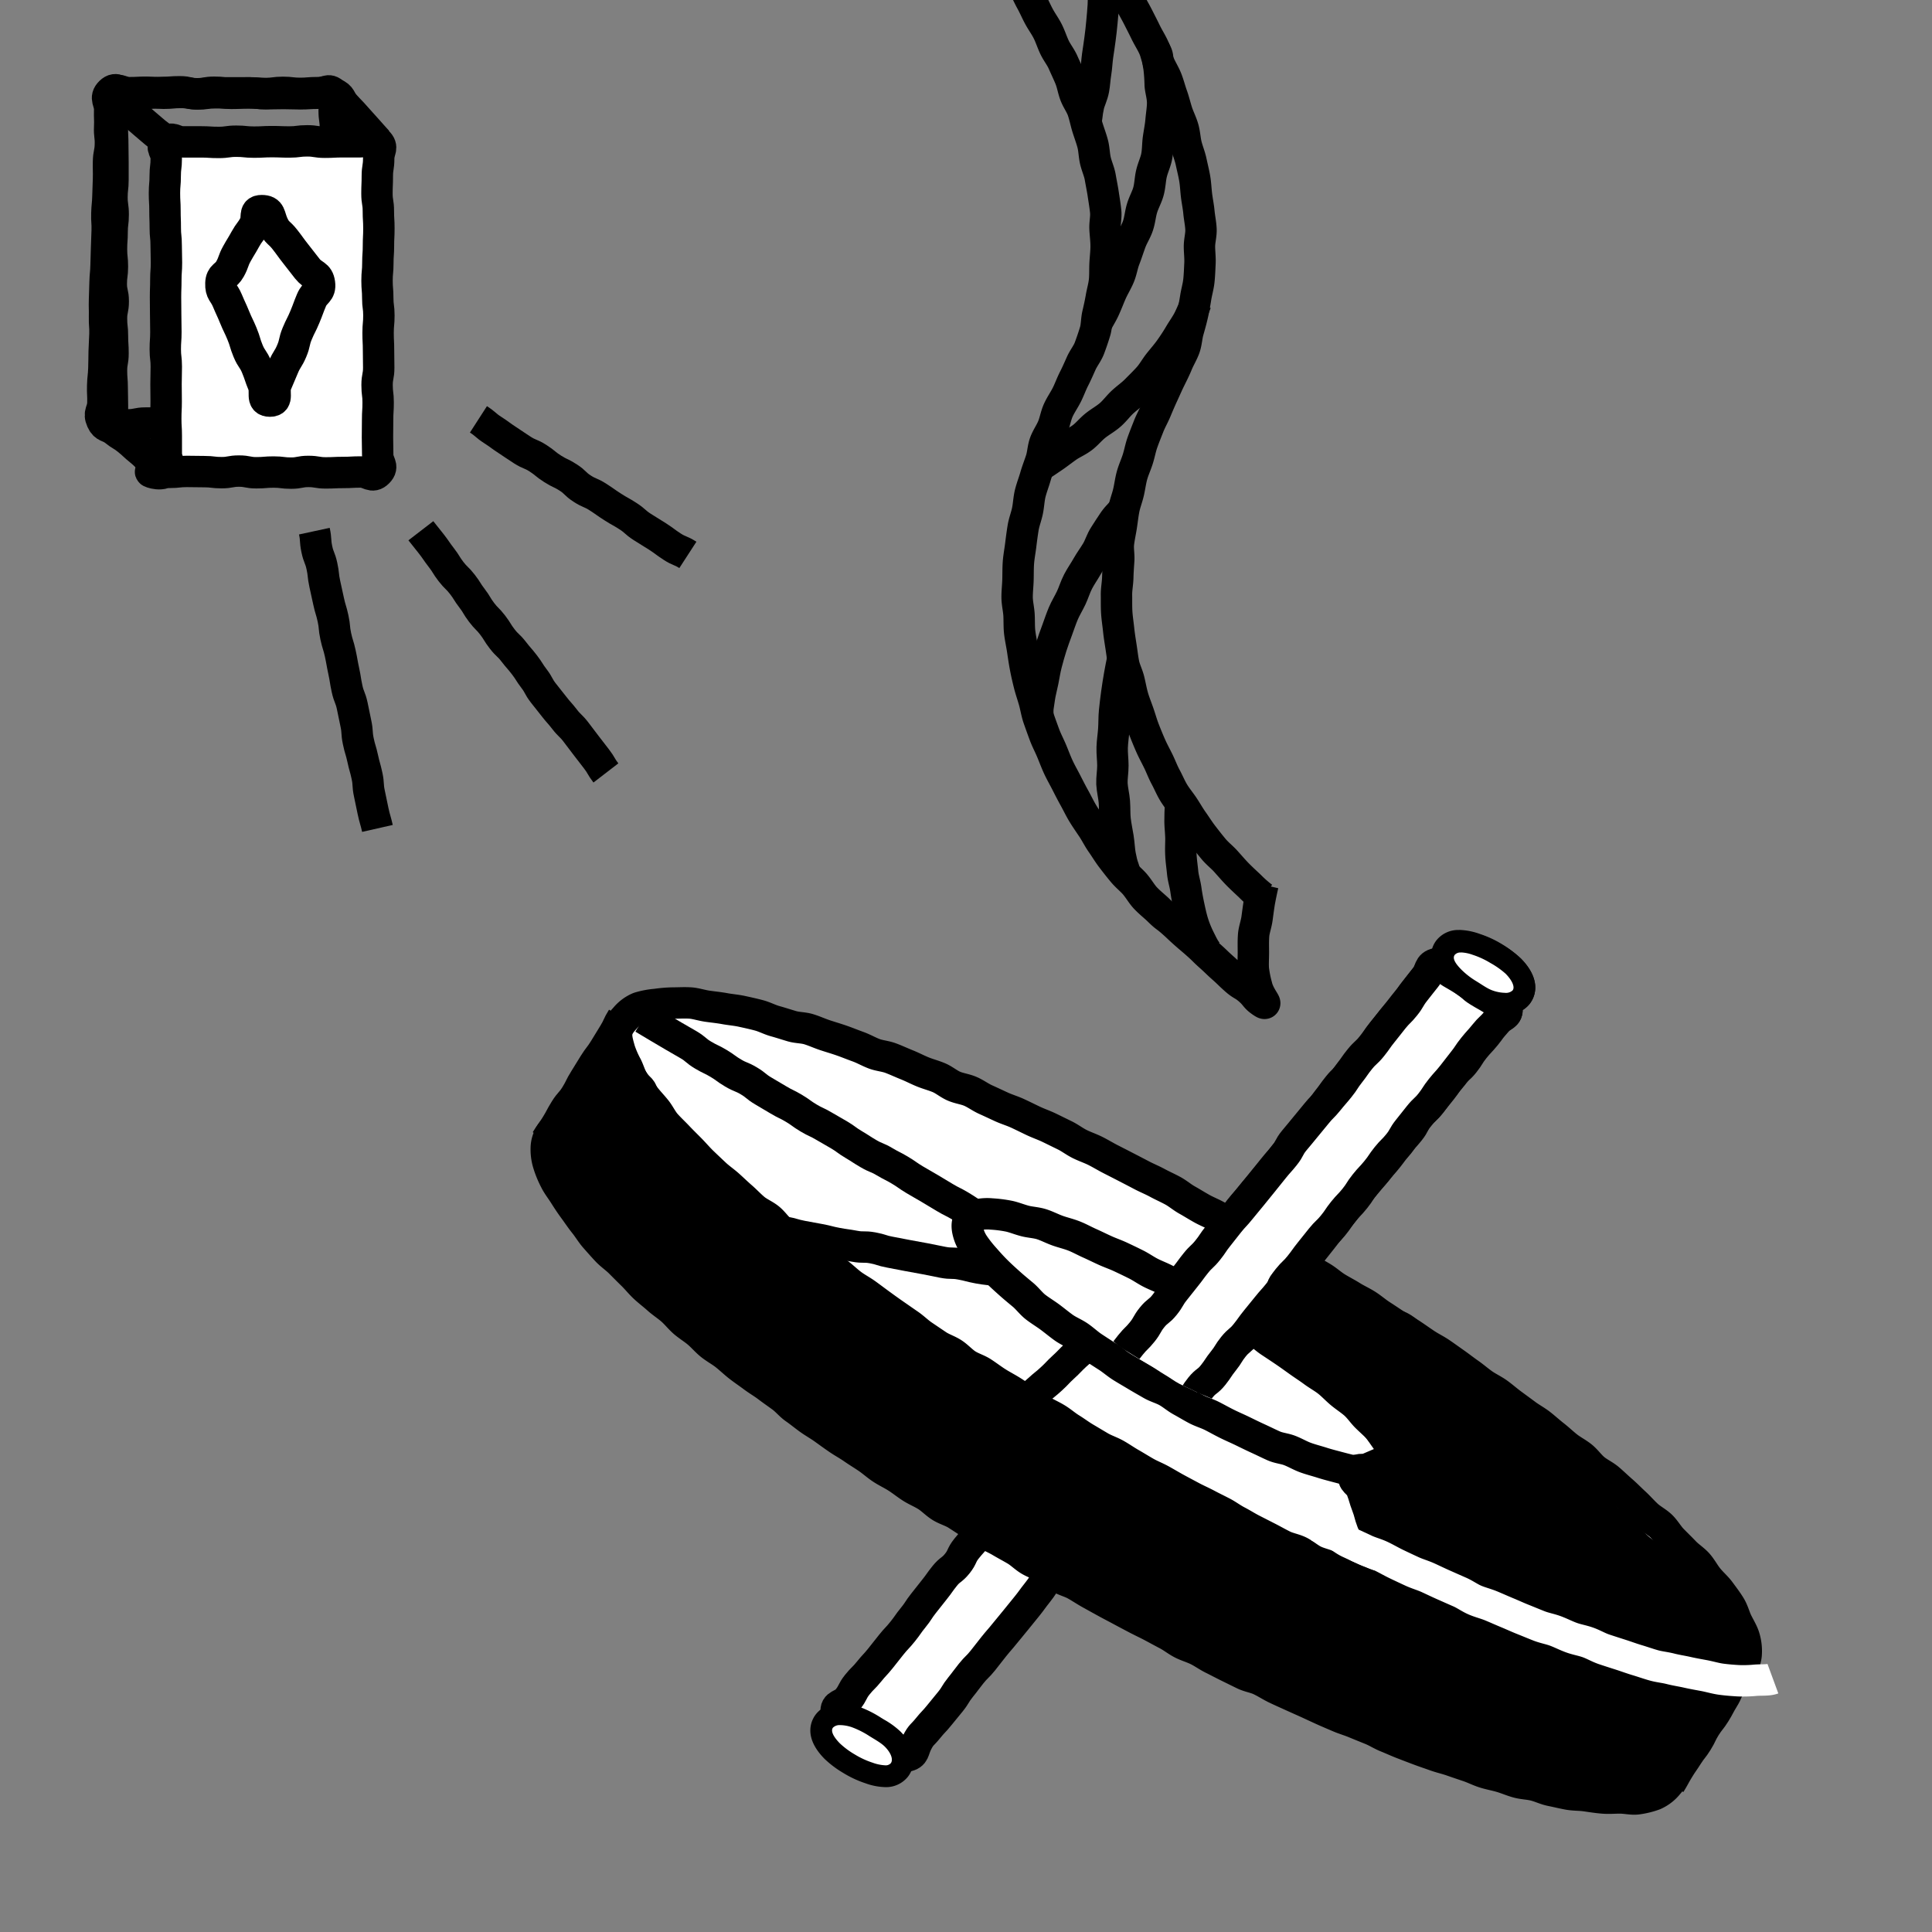 <svg xmlns="http://www.w3.org/2000/svg" xmlns:xlink="http://www.w3.org/1999/xlink" viewBox="0 0 800 800"><rect x="0" y="0" width="800" height="800" fill="#808080" stroke="none"/><defs><style>.a,.c,.d,.f{fill:none;}.b{fill:#fff;}.c,.d{stroke:#000;}.c{stroke-miterlimit:10;}.c,.d,.f{stroke-width:13px;}.d,.f{stroke-linejoin:bevel;}.e{clip-path:url(#a);}.f{stroke:#fff;}</style><clipPath id="a"><path class="a" d="M700.58,552.07c-1.27,2-2.46,4.09-3.83,6s-2.59,4-4.09,5.86-3.25,3.51-4.87,5.23-3.08,3.68-4.82,5.29-3.7,3-5.55,4.52-3.84,2.82-5.79,4.18-3.8,2.9-5.84,4.13-4.33,2-6.46,3.09-4.1,2.45-6.29,3.4-4.41,1.79-6.66,2.61-4.54,1.41-6.83,2.1-4.49,1.61-6.83,2.16-4.66,1-7,1.41-4.67.94-7.06,1.25-4.8-.29-7.19-.1-4.71.55-7.11.62-4.74-.07-7.14-.1-4.76.36-7.15.23-4.69-.82-7.08-1-4.79.18-7.17-.13-4.65-1-7-1.38-4.76-.41-7.11-.89-4.63-1.11-7-1.66-4.55-1.38-6.87-2-4.51-1.48-6.81-2.17-4.59-1.22-6.86-2-4.51-1.5-6.76-2.32-4.31-2-6.53-2.91-4.58-1.35-6.78-2.29-4.19-2.26-6.37-3.26-4.31-2-6.46-3-4.43-1.77-6.55-2.88-4.35-2-6.45-3.11-4-2.59-6.08-3.79-4-2.66-6.06-3.93-4.22-2.34-6.23-3.66-4.15-2.48-6.11-3.86-3.58-3.28-5.51-4.71-3.69-3.09-5.58-4.57-3.8-2.94-5.65-4.48-3.81-2.95-5.61-4.53-3.56-3.25-5.31-4.88-3.4-3.41-5.1-5.1-3.52-3.29-5.18-5-3.49-3.34-5.09-5.12-2.9-3.87-4.44-5.7-3.44-3.41-4.93-5.29-2.83-3.91-4.26-5.83-3.15-3.68-4.52-5.64-2.25-4.3-3.56-6.3-3.11-3.74-4.36-5.78-2-4.43-3.16-6.51-2.33-4.22-3.43-6.34-2.35-4.22-3.37-6.38-2.42-4.21-3.36-6.41-1.65-4.55-2.49-6.78-1.62-4.56-2.37-6.82-1.74-4.53-2.39-6.82-.51-4.86-1-7.18-1.21-4.67-1.63-7-1.41-4.68-1.7-7,0-4.86-.16-7.24-.33-4.82-.33-7.2-.45-4.86-.29-7.24.53-4.83.85-7.19.61-4.82,1.11-7.16,1.62-4.57,2.31-6.87,1.14-4.71,2-6.94,2.08-4.35,3.16-6.51,2.46-4.12,3.73-6.17,2.45-4.1,3.86-6,3-3.74,4.52-5.54,3.25-3.48,4.94-5.16,3.35-3.39,5.18-4.93,3.84-2.81,5.78-4.21,3.66-3.08,5.7-4.34,4.3-2.06,6.42-3.18,4.21-2.17,6.4-3.16,4.11-2.49,6.36-3.35,4.53-1.48,6.83-2.21,4.71-.78,7-1.39,4.56-1.28,6.92-1.76,4.68-.73,7.06-1.1,4.62-1.22,7-1.49,4.76,0,7.16-.19,4.74-.14,7.14-.2,4.75-.91,7.15-.87,4.74.71,7.14.84,4.71.58,7.11.79,4.79-.14,7.17.16,4.69.78,7.06,1.15,4.74.5,7.1,1,4.54,1.5,6.89,2,4.7.77,7,1.37,4.61,1.19,6.91,1.86,4.52,1.47,6.81,2.21,4.4,1.83,6.66,2.63,4.61,1.24,6.85,2.1,4.36,1.9,6.57,2.83,4.49,1.61,6.67,2.6,4.29,2.06,6.45,3.11,4.47,1.71,6.6,2.81,3.94,2.74,6,3.89,4.07,2.46,6.14,3.67,4.43,1.88,6.46,3.14,3.9,2.79,5.88,4.09,3.75,3,5.7,4.34,3.9,2.75,5.81,4.16,3.92,2.72,5.8,4.18,3.76,2.94,5.6,4.44,3.66,3.07,5.46,4.62,3.51,3.24,5.26,4.84,3.64,3.1,5.34,4.75,3.76,3,5.42,4.7,3.34,3.44,4.95,5.18,2.88,3.85,4.43,5.64,3.51,3.31,5,5.15,2.87,3.85,4.31,5.73,2.9,3.82,4.28,5.75,2.54,4.07,3.85,6,2.57,4,3.81,6.06,2.71,4,3.88,6,1.82,4.45,2.91,6.56,2.27,4.21,3.27,6.35,1.77,4.44,2.68,6.62,2.41,4.19,3.23,6.41,1,4.73,1.69,7,1.63,4.5,2.24,6.78,1.07,4.66,1.56,7,.93,4.68,1.29,7,.89,4.7,1.12,7.06.76,4.75.85,7.12-.07,4.8-.13,7.17-.26,4.78-.48,7.14-.37,4.78-.76,7.12-1.36,4.59-1.92,6.9-1,4.67-1.73,6.93-1.21,4.65-2.13,6.85-2.15,4.27-3.24,6.4S701.85,550,700.58,552.07Z"/></clipPath></defs><title>canvas (23)</title><path class="b" d="M375.32,727.2c-3.34.66-2.77-2.23-5.67-4s-3-1.71-5.85-3.5-3-1.66-5.88-3.46-3.12-1.44-6-3.24-5.18-.52-5.65-3.9c-.5-3.57,2.55-2.62,4.81-5.44s1.67-3.29,3.93-6.1,2.57-2.57,4.83-5.38,2.46-2.66,4.72-5.47,2.22-2.85,4.48-5.66,2.47-2.64,4.73-5.46,2.09-3,4.35-5.77,2-3,4.24-5.85,2.22-2.84,4.48-5.66,2.09-2.95,4.35-5.76,2.93-2.28,5.19-5.1,1.57-3.37,3.83-6.19,2.43-2.68,4.69-5.49,2.76-2.42,5-5.23,1.82-3.17,4.08-6,2.3-2.78,4.56-5.6,2.42-2.68,4.68-5.5,2.2-2.86,4.46-5.68,2-3,4.27-5.83,2.56-2.57,4.82-5.39,2.4-2.7,4.66-5.51,1.91-3.1,4.17-5.91,2.17-2.89,4.43-5.7,2.67-2.48,4.93-5.3,2.05-3,4.31-5.79,2.38-2.72,4.64-5.54,2.08-3,4.34-5.77,2.61-2.53,4.87-5.35,1.7-3.26,4-6.08,2.64-2.51,4.9-5.33,2.1-2.94,4.36-5.75l4.51-5.63c2.26-2.82,2.37-2.73,4.63-5.55s2.41-2.7,4.67-5.51,2-3,4.3-5.81,2.55-2.58,4.81-5.4,1.9-3.1,4.16-5.92,2.38-2.72,4.64-5.54,2.36-2.74,4.62-5.56,2.41-2.69,4.67-5.51,2.16-2.89,4.43-5.71,2.38-2.72,4.65-5.54,2.18-2.88,4.45-5.69,2.29-2.79,4.56-5.61,1.94-3.07,4.2-5.89,2.1-2.95,4.36-5.76,2.65-2.5,4.91-5.32,2.29-2.79,4.55-5.61,2.44-2.68,4.7-5.49,1.89-3.11,4.15-5.93,2.28-2.81,4.54-5.62,2.18-2.88,4.44-5.7l4.52-5.64c2.26-2.82,2.17-2.9,4.43-5.72s1.25-4.41,4.8-5.11c3.34-.66,3,1.19,5.86,3l5.79,3.59c2.9,1.79,2.84,1.89,5.74,3.69s3,1.6,5.92,3.4,5.06.54,5.53,3.92c.5,3.57-2.25,2.76-4.51,5.57s-2,3-4.3,5.8-2.49,2.63-4.75,5.45-1.91,3.09-4.17,5.91-2.78,2.39-5,5.21-2,3-4.24,5.85-2.29,2.79-4.55,5.61-2.6,2.54-4.87,5.35-1.68,3.28-3.94,6.1-2.44,2.67-4.7,5.48-2.1,2.94-4.36,5.76-2.41,2.69-4.68,5.51-2.34,2.75-4.61,5.56-2.34,2.75-4.6,5.57-2.18,2.88-4.44,5.7-2.24,2.84-4.5,5.65-2.17,2.89-4.43,5.7-2.23,2.84-4.49,5.66l-4.53,5.63c-2.26,2.81-2.67,2.48-4.93,5.29s-1.9,3.1-4.16,5.92-2.59,2.55-4.85,5.36-2,3-4.22,5.86-2.57,2.56-4.83,5.37-1.72,3.25-4,6.06-2.68,2.48-4.94,5.29-2.35,2.74-4.61,5.56-2,3-4.27,5.83-2.3,2.78-4.56,5.6-2.55,2.58-4.81,5.4-1.93,3.08-4.19,5.89-2.52,2.61-4.78,5.42-1.86,3.14-4.12,6-2.3,2.78-4.56,5.6-2.52,2.61-4.78,5.42-2.21,2.85-4.48,5.67-1.89,3.11-4.15,5.93-2.57,2.57-4.83,5.39-2.57,2.57-4.83,5.38l-4.52,5.63c-2.26,2.82-2,3-4.28,5.83s-2.45,2.67-4.71,5.48-2,3-4.26,5.84-2.13,2.92-4.39,5.74-2.29,2.79-4.55,5.61-2.32,2.77-4.58,5.58-2.37,2.73-4.63,5.55-2.2,2.86-4.46,5.68-2.58,2.56-4.84,5.38-2.16,2.9-4.43,5.71-1.89,3.11-4.16,5.93-2.31,2.78-4.57,5.59-2.48,2.64-4.75,5.46-2.77,2.52-4.42,5.74C378,724.83,378.86,726.5,375.32,727.2Z"/><path class="c" d="M375.32,727.2c-3.34.66-2.77-2.23-5.67-4s-3-1.71-5.85-3.5-3-1.66-5.88-3.46-3.12-1.44-6-3.24-5.18-.52-5.65-3.9c-.5-3.57,2.55-2.62,4.81-5.44s1.67-3.29,3.93-6.1,2.57-2.57,4.83-5.38,2.46-2.66,4.72-5.47,2.22-2.85,4.48-5.66,2.47-2.64,4.73-5.46,2.09-3,4.35-5.77,2-3,4.24-5.85,2.22-2.84,4.48-5.66,2.09-2.95,4.35-5.76,2.93-2.28,5.19-5.1,1.57-3.37,3.83-6.19,2.43-2.68,4.69-5.49,2.76-2.42,5-5.23,1.82-3.17,4.08-6,2.3-2.78,4.56-5.6,2.42-2.68,4.68-5.5,2.2-2.86,4.46-5.68,2-3,4.27-5.83,2.56-2.57,4.82-5.39,2.4-2.7,4.66-5.51,1.91-3.1,4.17-5.91,2.17-2.89,4.43-5.7,2.67-2.48,4.93-5.3,2.05-3,4.31-5.79,2.38-2.72,4.64-5.54,2.08-3,4.34-5.77,2.61-2.53,4.87-5.35,1.7-3.26,4-6.08,2.64-2.51,4.9-5.33,2.1-2.94,4.36-5.75l4.51-5.63c2.26-2.82,2.37-2.73,4.63-5.55s2.41-2.7,4.67-5.51,2-3,4.3-5.81,2.55-2.58,4.81-5.4,1.9-3.1,4.16-5.92,2.38-2.72,4.64-5.54,2.36-2.74,4.62-5.56,2.41-2.69,4.67-5.51,2.16-2.89,4.43-5.71,2.38-2.72,4.65-5.54,2.18-2.88,4.45-5.69,2.29-2.79,4.56-5.61,1.94-3.07,4.2-5.89,2.1-2.95,4.36-5.76,2.65-2.5,4.91-5.32,2.29-2.79,4.55-5.61,2.44-2.68,4.7-5.49,1.89-3.11,4.15-5.93,2.28-2.81,4.54-5.62,2.18-2.88,4.44-5.7l4.52-5.64c2.26-2.82,2.17-2.9,4.43-5.72s1.25-4.41,4.8-5.11c3.34-.66,3,1.19,5.86,3l5.79,3.59c2.9,1.79,2.84,1.89,5.74,3.69s3,1.6,5.92,3.4,5.06.54,5.53,3.92c.5,3.57-2.25,2.76-4.51,5.57s-2,3-4.3,5.8-2.49,2.63-4.75,5.45-1.91,3.09-4.17,5.91-2.78,2.39-5,5.21-2,3-4.24,5.85-2.29,2.79-4.55,5.61-2.6,2.54-4.87,5.35-1.68,3.28-3.94,6.1-2.44,2.67-4.7,5.48-2.1,2.94-4.36,5.76-2.41,2.69-4.68,5.51-2.34,2.75-4.61,5.56-2.34,2.75-4.6,5.57-2.18,2.88-4.44,5.7-2.24,2.84-4.5,5.65-2.17,2.89-4.43,5.7-2.23,2.84-4.49,5.66l-4.53,5.63c-2.26,2.81-2.67,2.48-4.93,5.29s-1.9,3.1-4.16,5.92-2.59,2.55-4.85,5.36-2,3-4.22,5.86-2.57,2.56-4.83,5.37-1.72,3.25-4,6.06-2.68,2.48-4.94,5.29-2.35,2.74-4.61,5.56-2,3-4.27,5.83-2.3,2.78-4.56,5.6-2.55,2.58-4.81,5.4-1.93,3.08-4.19,5.89-2.52,2.61-4.78,5.42-1.86,3.14-4.12,6-2.3,2.78-4.56,5.6-2.52,2.61-4.78,5.42-2.21,2.85-4.48,5.67-1.89,3.11-4.15,5.93-2.57,2.57-4.83,5.39-2.57,2.57-4.83,5.38l-4.52,5.63c-2.26,2.82-2,3-4.28,5.83s-2.45,2.67-4.71,5.48-2,3-4.26,5.84-2.13,2.92-4.39,5.74-2.29,2.79-4.55,5.61-2.32,2.77-4.58,5.58-2.37,2.73-4.63,5.55-2.2,2.86-4.46,5.68-2.58,2.56-4.84,5.38-2.16,2.9-4.43,5.71-1.89,3.11-4.16,5.93-2.31,2.78-4.57,5.59-2.48,2.64-4.75,5.46-2.77,2.52-4.42,5.74C378,724.83,378.86,726.5,375.32,727.2Z"/><path class="b" d="M624.38,415.33a23.87,23.87,0,0,1-7.32-1.57c-.5-.17-1-.33-1.59-.49a27.53,27.53,0,0,1-6.94-2.84,28.13,28.13,0,0,1-5.62-4.87l-.9-.93c-5-5.06-6.22-9.29-3.58-12.58a7,7,0,0,1,5.79-2.46,23.34,23.34,0,0,1,7.12,1.44,39.4,39.4,0,0,1,8.27,3.83,37.53,37.53,0,0,1,7,5.24c6.79,6.86,4.59,11.26,3.33,12.83A6.71,6.71,0,0,1,624.38,415.33Z"/><path d="M604.21,394.09a19.71,19.71,0,0,1,5.69,1.21,34.85,34.85,0,0,1,7.33,3.39,33.86,33.86,0,0,1,6.13,4.58c2.68,2.7,4.11,5.48,3,6.85a2.45,2.45,0,0,1-2,.71,21.15,21.15,0,0,1-5.9-1.34c-2.27-.76-5.07-1.33-7.58-2.88a30.9,30.9,0,0,1-5.69-5.14c-2.68-2.7-4.37-5.23-3.27-6.6a2.81,2.81,0,0,1,2.28-.78m0-9h0a11.5,11.5,0,0,0-9.3,4.15c-2.83,3.53-3.08,8.29-.66,12.73a26.55,26.55,0,0,0,4.56,5.83l.83.87a32.37,32.37,0,0,0,6.52,5.59,31.79,31.79,0,0,0,8,3.33c.5.15,1,.29,1.45.44a27.4,27.4,0,0,0,8.74,1.8,11.2,11.2,0,0,0,9-4.08c1.57-2,6-9.11-3.64-18.81A41.14,41.14,0,0,0,622,391a43.86,43.86,0,0,0-9.22-4.27,27.2,27.2,0,0,0-8.54-1.67Z"/><path class="b" d="M366.54,735.48a21.63,21.63,0,0,1-6.69-1.35,39.23,39.23,0,0,1-8.24-3.82,38.14,38.14,0,0,1-7-5.2c-6.38-6.44-4.74-10.64-3.19-12.57,1-1.23,2.94-2.7,6.57-2.7a20.26,20.26,0,0,1,6.24,1.13,41.24,41.24,0,0,1,8.2,4.13l1.28.78a30.51,30.51,0,0,1,5.92,4.26c4.3,4.34,5.39,9.5,2.71,12.84A7.09,7.09,0,0,1,366.54,735.48Z"/><path d="M348,714.33a15.75,15.75,0,0,1,4.81.9,36.57,36.57,0,0,1,7.25,3.68c2.42,1.5,4.81,2.81,6.37,4.38,2.68,2.7,3.5,5.49,2.4,6.85a2.84,2.84,0,0,1-2.33.84,18,18,0,0,1-5.26-1.12,34.61,34.61,0,0,1-7.29-3.38,33.75,33.75,0,0,1-6.13-4.54c-2.68-2.7-4-5.23-2.88-6.59a3.85,3.85,0,0,1,3.06-1m0-9h0c-5.71,0-8.76,2.75-10.08,4.39-1.56,1.95-5.93,9,3.5,18.56a42.16,42.16,0,0,0,7.79,5.86,43.71,43.71,0,0,0,9.19,4.27,25.8,25.8,0,0,0,8.11,1.58,11.58,11.58,0,0,0,9.35-4.2c3.48-4.33,3.89-11.83-3-18.82a33.82,33.82,0,0,0-6.78-4.94l-1.24-.76a45.33,45.33,0,0,0-9.14-4.57,24.41,24.41,0,0,0-7.66-1.36Z"/><path d="M684.94,743.15a32.33,32.33,0,0,1-7,1.71c-2.19.28-4.63-.36-7.21-.37-2.24,0-4.63.23-7.16,0-2.27-.19-4.62-.57-7.1-.92-2.27-.32-4.72-.21-7.16-.66-2.27-.42-4.61-1-7-1.48s-4.47-1.56-6.85-2.16-4.72-.6-7.08-1.24-4.46-1.59-6.8-2.28-4.62-1.06-6.95-1.8-4.39-1.83-6.69-2.6-4.49-1.51-6.78-2.31-4.58-1.29-6.86-2.11-4.49-1.55-6.76-2.4-4.44-1.69-6.7-2.56-4.38-1.86-6.62-2.76-4.23-2.21-6.47-3.12-4.41-1.77-6.63-2.7-4.5-1.57-6.71-2.52S550,709,547.79,708s-4.32-2-6.52-3-4.35-1.94-6.54-2.94-4.35-1.94-6.53-3-4.15-2.37-6.32-3.4-4.63-1.35-6.8-2.4-4.28-2.1-6.44-3.16-4.25-2.18-6.4-3.24-4.09-2.48-6.24-3.56-4.49-1.7-6.62-2.8-4-2.64-6.14-3.75-4.2-2.26-6.32-3.38-4.28-2.11-6.4-3.23-4.22-2.22-6.33-3.36-4.22-2.22-6.33-3.38-4.18-2.31-6.28-3.47-4.07-2.5-6.16-3.68-4.5-1.74-6.59-2.93-3.81-3-5.89-4.15-4.44-1.87-6.51-3.07-3.77-3-5.84-4.23-4.18-2.32-6.24-3.55-4.29-2.14-6.34-3.37-3.89-2.81-5.93-4.06-4-2.6-6-3.86-4.52-1.92-6.56-3.2-3.76-3.14-5.8-4.43-4.35-2.21-6.38-3.51-3.94-2.86-6-4.17-4.28-2.33-6.29-3.66-3.83-3-5.83-4.36-4.1-2.62-6.08-4-4.15-2.54-6.13-3.9-4-2.83-5.92-4.21-4.12-2.6-6.07-4-3.87-3-5.82-4.35-3.55-3.38-5.49-4.8-4-2.84-5.88-4.27-4.07-2.69-6-4.14-4-2.83-5.87-4.29-3.68-3.21-5.55-4.69-4.1-2.67-6-4.17-3.49-3.43-5.33-5-4-2.86-5.79-4.4-3.36-3.58-5.16-5.15-3.93-2.93-5.7-4.52-3.79-3.11-5.52-4.72-3.32-3.61-5-5.25-3.48-3.45-5.14-5.12-3.83-3.13-5.44-4.84-3.31-3.65-4.87-5.41-2.87-4-4.35-5.84c-1.61-2-2.92-4-4.28-5.85-1.52-2.06-2.84-4.06-4.06-6-1.39-2.2-2.91-4.1-3.89-6.11a40.21,40.21,0,0,1-2.77-6.71,19.86,19.86,0,0,1-.88-7.23,11.58,11.58,0,0,1,2.88-6.72,16.2,16.2,0,0,1,6.27-3.78,31.75,31.75,0,0,1,7-1.8c2.19-.28,4.62.2,7.2.2,2.24,0,4.64-.22,7.17,0,2.27.19,4.62.64,7.1,1,2.27.32,4.59.91,7,1.36,2.27.42,4.68.56,7.09,1.09s4.6,1,7,1.58,4.55,1.26,6.91,1.9,4.66.88,7,1.57,4.45,1.62,6.78,2.35,4.37,1.86,6.68,2.62,4.51,1.45,6.8,2.24,4.52,1.43,6.8,2.26,4.48,1.56,6.75,2.41,4.43,1.71,6.69,2.58,4.33,2,6.57,2.87,4.52,1.49,6.76,2.4,4.48,1.6,6.7,2.53,4.26,2.13,6.48,3.08,4.41,1.79,6.61,2.76,4.36,1.9,6.56,2.88,4.21,2.23,6.4,3.23,4.32,2,6.51,3,4.32,2,6.49,3,4.32,2,6.49,3.05,4.49,1.67,6.65,2.73,4,2.68,6.15,3.75,4.57,1.53,6.71,2.61,4.13,2.41,6.27,3.5,4.14,2.38,6.27,3.49,4.44,1.81,6.56,2.92,4.35,2,6.47,3.11,3.92,2.79,6,3.93,4.25,2.17,6.36,3.32,4.33,2,6.43,3.19,4.21,2.25,6.3,3.43,3.84,2.91,5.93,4.09,4.13,2.4,6.2,3.6,4.15,2.37,6.22,3.57,4.53,1.72,6.59,2.94,3.83,2.92,5.88,4.15,4.33,2.07,6.38,3.3,4.15,2.39,6.19,3.64,3.85,2.88,5.88,4.14,4.34,2.22,6.38,3.5,3.69,3.26,5.72,4.55,4.53,1.92,6.56,3.23,3.83,3,5.85,4.34,4.22,2.43,6.23,3.75,3.85,3,5.85,4.32,4.29,2.34,6.28,3.69,4,2.8,6,4.17,3.73,3.16,5.7,4.53,4,2.8,5.93,4.19,4.1,2.63,6,4,4.14,2.59,6.07,4,3.93,2.88,5.85,4.31,3.63,3.27,5.54,4.72,3.73,3.14,5.63,4.6,4.18,2.57,6.05,4,3.8,3.06,5.66,4.55,3.51,3.41,5.35,4.93,4.1,2.71,5.92,4.25,3.71,3.18,5.51,4.74,3.45,3.48,5.22,5.07,3.9,3,5.64,4.59,3.47,3.46,5.17,5.1,3.3,3.64,5,5.31,3.47,3.47,5.08,5.18,3.71,3.28,5.26,5,3.09,3.86,4.57,5.66c1.61,2,3.13,3.85,4.5,5.71,1.52,2.06,2.44,4.36,3.66,6.29a70.24,70.24,0,0,1,3.73,6.2,40.26,40.26,0,0,1,2.8,6.68,18.92,18.92,0,0,1,.6,7.17,10.77,10.77,0,0,1-2.85,6.44A15.24,15.24,0,0,1,684.94,743.15Z"/><path class="d" d="M684.94,743.15a32.33,32.33,0,0,1-7,1.71c-2.19.28-4.63-.36-7.21-.37-2.24,0-4.63.23-7.16,0-2.27-.19-4.62-.57-7.1-.92-2.27-.32-4.72-.21-7.16-.66-2.27-.42-4.61-1-7-1.48s-4.47-1.56-6.85-2.16-4.72-.6-7.08-1.24-4.46-1.59-6.8-2.28-4.62-1.06-6.95-1.8-4.39-1.83-6.69-2.6-4.49-1.51-6.78-2.31-4.58-1.29-6.86-2.11-4.49-1.55-6.76-2.4-4.44-1.69-6.7-2.56-4.38-1.86-6.62-2.76-4.23-2.21-6.47-3.12-4.41-1.77-6.63-2.7-4.5-1.57-6.71-2.52S550,709,547.79,708s-4.32-2-6.52-3-4.35-1.94-6.54-2.94-4.35-1.94-6.53-3-4.15-2.37-6.32-3.4-4.63-1.35-6.8-2.4-4.28-2.1-6.44-3.16-4.25-2.18-6.4-3.24-4.09-2.48-6.24-3.56-4.49-1.7-6.62-2.8-4-2.64-6.14-3.75-4.2-2.26-6.32-3.38-4.28-2.11-6.4-3.23-4.22-2.22-6.33-3.36-4.22-2.22-6.33-3.38-4.18-2.31-6.28-3.47-4.07-2.5-6.16-3.68-4.5-1.74-6.59-2.93-3.81-3-5.89-4.15-4.44-1.87-6.51-3.07-3.77-3-5.84-4.23-4.18-2.32-6.24-3.55-4.29-2.14-6.34-3.37-3.89-2.81-5.93-4.06-4-2.6-6-3.86-4.52-1.92-6.56-3.2-3.76-3.14-5.8-4.43-4.35-2.21-6.38-3.51-3.94-2.86-6-4.17-4.28-2.33-6.29-3.66-3.83-3-5.83-4.36-4.1-2.62-6.08-4-4.15-2.54-6.13-3.9-4-2.83-5.92-4.21-4.12-2.6-6.07-4-3.87-3-5.82-4.35-3.55-3.38-5.49-4.8-4-2.84-5.88-4.27-4.07-2.69-6-4.14-4-2.83-5.87-4.29-3.68-3.21-5.55-4.69-4.1-2.67-6-4.17-3.49-3.43-5.33-5-4-2.86-5.79-4.4-3.36-3.58-5.16-5.15-3.93-2.93-5.7-4.52-3.79-3.11-5.52-4.72-3.32-3.61-5-5.25-3.48-3.45-5.14-5.12-3.83-3.13-5.44-4.84-3.31-3.65-4.87-5.41-2.87-4-4.35-5.84c-1.61-2-2.92-4-4.28-5.85-1.52-2.06-2.84-4.06-4.06-6-1.39-2.2-2.91-4.1-3.89-6.11a40.21,40.21,0,0,1-2.77-6.71,19.86,19.86,0,0,1-.88-7.23,11.58,11.58,0,0,1,2.88-6.72,16.2,16.2,0,0,1,6.27-3.78,31.75,31.75,0,0,1,7-1.8c2.19-.28,4.62.2,7.2.2,2.24,0,4.64-.22,7.17,0,2.27.19,4.62.64,7.1,1,2.27.32,4.59.91,7,1.36,2.27.42,4.68.56,7.09,1.09s4.6,1,7,1.58,4.55,1.26,6.91,1.9,4.66.88,7,1.57,4.45,1.62,6.78,2.35,4.37,1.86,6.68,2.62,4.51,1.45,6.8,2.24,4.52,1.43,6.8,2.26,4.48,1.56,6.75,2.41,4.43,1.71,6.69,2.58,4.33,2,6.57,2.87,4.52,1.49,6.76,2.4,4.48,1.6,6.7,2.53,4.26,2.13,6.48,3.08,4.41,1.79,6.61,2.76,4.36,1.9,6.56,2.88,4.21,2.23,6.4,3.23,4.32,2,6.51,3,4.32,2,6.49,3,4.32,2,6.49,3.05,4.49,1.67,6.65,2.73,4,2.68,6.15,3.75,4.57,1.53,6.71,2.61,4.13,2.41,6.27,3.5,4.14,2.38,6.27,3.49,4.44,1.81,6.56,2.92,4.35,2,6.47,3.11,3.92,2.79,6,3.93,4.25,2.17,6.36,3.32,4.33,2,6.43,3.19,4.21,2.25,6.3,3.43,3.84,2.91,5.93,4.09,4.13,2.4,6.2,3.6,4.15,2.37,6.22,3.57,4.53,1.72,6.59,2.94,3.83,2.92,5.88,4.15,4.33,2.07,6.38,3.3,4.15,2.39,6.19,3.64,3.85,2.88,5.88,4.14,4.34,2.22,6.38,3.5,3.69,3.26,5.72,4.55,4.53,1.92,6.56,3.23,3.83,3,5.85,4.34,4.22,2.43,6.23,3.75,3.85,3,5.85,4.32,4.29,2.34,6.28,3.69,4,2.8,6,4.17,3.73,3.16,5.7,4.53,4,2.8,5.93,4.19,4.1,2.63,6,4,4.14,2.59,6.07,4,3.93,2.88,5.85,4.31,3.63,3.27,5.54,4.72,3.73,3.14,5.63,4.6,4.18,2.57,6.05,4,3.8,3.06,5.66,4.55,3.51,3.41,5.35,4.93,4.1,2.71,5.92,4.25,3.71,3.18,5.51,4.74,3.45,3.48,5.22,5.07,3.9,3,5.64,4.59,3.47,3.46,5.17,5.1,3.3,3.64,5,5.31,3.47,3.47,5.08,5.18,3.71,3.28,5.26,5,3.09,3.86,4.57,5.66c1.61,2,3.13,3.85,4.5,5.71,1.52,2.06,2.44,4.36,3.66,6.29a70.24,70.24,0,0,1,3.73,6.2,40.26,40.26,0,0,1,2.8,6.68,18.92,18.92,0,0,1,.6,7.17,10.77,10.77,0,0,1-2.85,6.44A15.24,15.24,0,0,1,684.94,743.15Z"/><path class="b" d="M713.9,695.52a31,31,0,0,1-6.91,1.74,55.17,55.17,0,0,1-7.14.58c-2.24,0-4.62-.34-7.15-.55-2.27-.19-4.64-.43-7.12-.78-2.27-.32-4.68-.4-7.12-.85-2.27-.42-4.52-1.33-6.94-1.86s-4.62-.89-7-1.48-4.65-.85-7-1.49-4.55-1.29-6.89-2-4.46-1.58-6.79-2.31-4.64-1-7-1.8-4.45-1.64-6.75-2.43-4.36-1.89-6.64-2.71-4.45-1.64-6.72-2.49-4.52-1.49-6.77-2.36-4.45-1.67-6.7-2.56-4.34-2-6.57-2.87-4.42-1.75-6.64-2.68-4.44-1.71-6.65-2.66-4.43-1.75-6.63-2.71-4.06-2.59-6.26-3.57-4.56-1.47-6.75-2.47-4.4-1.83-6.58-2.84-4.07-2.54-6.24-3.57-4.58-1.46-6.75-2.5-4-2.76-6.12-3.81-4.62-1.41-6.77-2.48-4.21-2.25-6.35-3.34-4.25-2.17-6.39-3.26-4.14-2.39-6.27-3.49-4-2.56-6.17-3.68-4.27-2.13-6.39-3.26-4.31-2.06-6.42-3.2-4.22-2.24-6.32-3.39-4.14-2.38-6.24-3.54-4.34-2-6.43-3.2-4.1-2.46-6.18-3.65-4-2.56-6.12-3.75-4.42-1.9-6.49-3.11-4.11-2.45-6.17-3.66-4-2.69-6-3.92-3.84-2.88-5.89-4.12-4.26-2.19-6.3-3.44-4-2.61-6-3.87-4-2.69-6.08-4-4.23-2.4-6.26-3.69-4-2.81-6-4.11-4.5-2-6.51-3.31-3.68-3.25-5.69-4.57-4.47-2.06-6.46-3.4-4-2.7-6-4.05-3.75-3.13-5.73-4.49-4-2.78-6-4.16-4-2.83-5.91-4.22-3.9-2.9-5.85-4.31-4.17-2.54-6.1-4-3.69-3.2-5.61-4.64-3.92-2.89-5.82-4.34-4.21-2.52-6.1-4-3.56-3.35-5.44-4.84-4.15-2.62-6-4.12-3.26-3.71-5.1-5.23-4.28-2.49-6.1-4-3.54-3.38-5.34-4.94-3.6-3.31-5.37-4.9-3.86-3-5.6-4.64-3.57-3.36-5.27-5-3.35-3.6-5-5.27-3.49-3.46-5.1-5.17-3.51-3.47-5.06-5.22-2.66-4.22-4.13-6c-1.61-2-3.3-3.7-4.66-5.55-1.52-2.06-3.15-3.88-4.37-5.81-1.39-2.2-2-4.61-3-6.62a40.55,40.55,0,0,1-2.89-6.6c-.73-2.63-1.48-5-1.25-7.16.27-2.53,1.82-4.43,3.49-6.22a14.8,14.8,0,0,1,5.74-4.3,33.31,33.31,0,0,1,7.06-1.34,55.15,55.15,0,0,1,7.14-.58c2.24,0,4.67-.17,7.19,0,2.27.19,4.59,1,7.07,1.34,2.27.32,4.65.55,7.1,1,2.27.42,4.68.59,7.09,1.12s4.6,1,7,1.64,4.41,1.78,6.77,2.43,4.51,1.37,6.85,2.06,4.77.56,7.1,1.29,4.43,1.71,6.73,2.47,4.53,1.4,6.82,2.2,4.44,1.69,6.72,2.51,4.3,2,6.57,2.89,4.7,1,7,1.86,4.38,1.85,6.63,2.75,4.32,2,6.55,2.92,4.53,1.49,6.75,2.42,4.07,2.59,6.28,3.54,4.66,1.2,6.87,2.17,4.12,2.44,6.32,3.42,4.32,2,6.51,3,4.48,1.66,6.66,2.67,4.29,2.07,6.46,3.1,4.43,1.79,6.59,2.83,4.28,2.1,6.44,3.15,4.06,2.55,6.21,3.62,4.43,1.81,6.57,2.89,4.17,2.33,6.31,3.42,4.25,2.17,6.38,3.27,4.24,2.19,6.36,3.31,4.33,2,6.45,3.15,4.29,2.1,6.4,3.24,3.94,2.75,6,3.9,4.1,2.45,6.2,3.61,4.32,2,6.42,3.22,4.26,2.17,6.35,3.35,4.18,2.31,6.26,3.51,3.82,2.93,5.89,4.14,4.38,2,6.44,3.19,4.08,2.49,6.14,3.72,4,2.55,6.1,3.78,4.17,2.34,6.22,3.59,3.82,2.91,5.86,4.17,4.24,2.37,6.28,3.65,4.3,2.28,6.33,3.58,3.88,2.94,5.91,4.24,4.05,2.68,6.07,4,4.22,2.43,6.23,3.75,4,2.75,6,4.09,4.24,2.41,6.23,3.76,4,2.82,5.94,4.18,3.9,2.91,5.87,4.28,3.83,3,5.79,4.39,4.25,2.42,6.19,3.82,3.8,3.05,5.73,4.47,3.93,2.88,5.85,4.31,4.13,2.61,6,4.06,3.72,3.16,5.61,4.63,3.68,3.2,5.56,4.68,4.15,2.61,6,4.11,3.31,3.65,5.15,5.17,4.2,2.58,6,4.12,3.61,3.3,5.41,4.86,3.55,3.37,5.32,5,3.4,3.52,5.14,5.13,4.1,2.79,5.8,4.44,3,4,4.62,5.66,3.48,3.45,5.1,5.16,3.88,3.12,5.43,4.87,2.77,4.12,4.25,5.92c1.61,2,3.49,3.56,4.86,5.42,1.52,2.06,3,4,4.2,5.95,1.39,2.2,1.94,4.67,2.92,6.68,1.18,2.39,2.49,4.46,3.08,6.56a19.42,19.42,0,0,1,.73,7.21,11,11,0,0,1-3,6.43A15.3,15.3,0,0,1,713.9,695.52Z"/><path class="d" d="M713.9,695.52a31,31,0,0,1-6.91,1.74,55.17,55.17,0,0,1-7.14.58c-2.24,0-4.62-.34-7.15-.55-2.27-.19-4.64-.43-7.12-.78-2.27-.32-4.68-.4-7.12-.85-2.27-.42-4.52-1.33-6.94-1.86s-4.62-.89-7-1.48-4.65-.85-7-1.49-4.55-1.29-6.89-2-4.46-1.58-6.79-2.31-4.64-1-7-1.8-4.45-1.64-6.75-2.43-4.36-1.89-6.64-2.71-4.45-1.64-6.72-2.49-4.52-1.49-6.77-2.36-4.45-1.67-6.7-2.56-4.34-2-6.57-2.87-4.42-1.75-6.64-2.68-4.44-1.71-6.65-2.66-4.43-1.75-6.63-2.71-4.06-2.59-6.26-3.57-4.56-1.47-6.75-2.47-4.4-1.83-6.58-2.84-4.07-2.54-6.24-3.57-4.58-1.46-6.75-2.5-4-2.76-6.12-3.81-4.62-1.41-6.77-2.48-4.21-2.25-6.35-3.34-4.25-2.17-6.39-3.26-4.14-2.39-6.27-3.49-4-2.56-6.17-3.68-4.27-2.13-6.39-3.26-4.31-2.06-6.42-3.2-4.22-2.24-6.32-3.39-4.14-2.38-6.24-3.54-4.34-2-6.43-3.2-4.1-2.46-6.18-3.65-4-2.56-6.12-3.75-4.42-1.9-6.49-3.11-4.11-2.45-6.17-3.66-4-2.69-6-3.92-3.84-2.88-5.89-4.12-4.26-2.19-6.3-3.44-4-2.61-6-3.87-4-2.69-6.08-4-4.23-2.4-6.26-3.69-4-2.81-6-4.11-4.5-2-6.51-3.31-3.68-3.25-5.69-4.57-4.47-2.06-6.46-3.4-4-2.7-6-4.05-3.75-3.13-5.73-4.49-4-2.78-6-4.16-4-2.83-5.91-4.22-3.9-2.9-5.85-4.31-4.17-2.54-6.1-4-3.69-3.2-5.61-4.64-3.92-2.89-5.82-4.34-4.21-2.52-6.1-4-3.56-3.35-5.44-4.84-4.15-2.62-6-4.12-3.26-3.71-5.1-5.23-4.28-2.49-6.1-4-3.54-3.38-5.34-4.94-3.6-3.31-5.37-4.9-3.86-3-5.6-4.64-3.57-3.36-5.27-5-3.35-3.6-5-5.27-3.49-3.46-5.1-5.17-3.51-3.47-5.06-5.22-2.66-4.22-4.13-6c-1.61-2-3.3-3.7-4.66-5.55-1.52-2.06-3.15-3.88-4.37-5.81-1.39-2.2-2-4.61-3-6.62a40.55,40.55,0,0,1-2.89-6.6c-.73-2.63-1.48-5-1.25-7.16.27-2.53,1.82-4.43,3.49-6.22a14.8,14.8,0,0,1,5.74-4.3,33.31,33.31,0,0,1,7.06-1.34,55.15,55.15,0,0,1,7.14-.58c2.24,0,4.67-.17,7.19,0,2.27.19,4.59,1,7.07,1.34,2.27.32,4.65.55,7.1,1,2.27.42,4.68.59,7.09,1.12s4.6,1,7,1.64,4.41,1.78,6.77,2.43,4.51,1.37,6.85,2.06,4.77.56,7.1,1.29,4.43,1.71,6.73,2.47,4.53,1.4,6.82,2.2,4.44,1.69,6.72,2.51,4.3,2,6.57,2.89,4.7,1,7,1.86,4.38,1.85,6.63,2.75,4.32,2,6.55,2.92,4.53,1.49,6.75,2.42,4.07,2.59,6.28,3.54,4.66,1.2,6.87,2.17,4.12,2.44,6.32,3.42,4.32,2,6.51,3,4.48,1.66,6.66,2.67,4.29,2.07,6.46,3.1,4.43,1.79,6.59,2.83,4.28,2.1,6.44,3.15,4.06,2.55,6.21,3.62,4.43,1.81,6.57,2.89,4.17,2.33,6.31,3.42,4.25,2.17,6.38,3.27,4.24,2.19,6.36,3.31,4.33,2,6.45,3.15,4.29,2.1,6.4,3.24,3.94,2.75,6,3.9,4.1,2.45,6.2,3.61,4.32,2,6.42,3.22,4.26,2.17,6.35,3.35,4.18,2.31,6.26,3.51,3.82,2.93,5.89,4.14,4.38,2,6.44,3.19,4.08,2.49,6.14,3.72,4,2.55,6.1,3.78,4.17,2.34,6.22,3.59,3.82,2.91,5.86,4.17,4.24,2.37,6.28,3.65,4.3,2.28,6.33,3.58,3.88,2.94,5.91,4.24,4.05,2.68,6.07,4,4.22,2.43,6.23,3.75,4,2.75,6,4.09,4.24,2.41,6.23,3.76,4,2.82,5.94,4.18,3.9,2.91,5.87,4.28,3.83,3,5.79,4.39,4.25,2.42,6.19,3.82,3.8,3.05,5.73,4.47,3.93,2.88,5.85,4.31,4.13,2.61,6,4.06,3.72,3.16,5.61,4.63,3.68,3.2,5.56,4.68,4.15,2.61,6,4.11,3.31,3.65,5.15,5.17,4.2,2.58,6,4.12,3.61,3.3,5.41,4.86,3.55,3.37,5.32,5,3.4,3.52,5.14,5.13,4.1,2.79,5.8,4.44,3,4,4.62,5.66,3.48,3.45,5.1,5.16,3.88,3.12,5.43,4.87,2.77,4.12,4.25,5.92c1.61,2,3.49,3.56,4.86,5.42,1.52,2.06,3,4,4.2,5.95,1.39,2.2,1.94,4.67,2.92,6.68,1.18,2.39,2.49,4.46,3.08,6.56a19.42,19.42,0,0,1,.73,7.21,11,11,0,0,1-3,6.43A15.3,15.3,0,0,1,713.9,695.52Z"/><path class="b" d="M574.95,609.44a16.73,16.73,0,0,1-6.92,1.27c-2.08-.11-4.36-1-6.95-1.49-2.14-.41-4.41-1-6.86-1.65-2.15-.58-4.44-1.14-6.81-1.9-2.15-.69-4.45-1.26-6.76-2.09-2.15-.77-4.2-2-6.46-2.9s-4.6-1-6.83-2-4.21-2-6.41-3-4.21-2-6.39-3.06-4.27-1.94-6.42-3-4.14-2.2-6.27-3.28-4.41-1.71-6.52-2.82-4.08-2.33-6.17-3.47-3.86-2.74-5.94-3.9-4.42-1.75-6.48-2.94-4.1-2.34-6.13-3.56-4.07-2.39-6.09-3.64-3.91-2.94-5.91-4.22-4.1-2.64-6.08-3.95-3.81-3.06-5.77-4.41-4.36-2.29-6.28-3.66-3.87-3-5.76-4.4-4.1-2.72-5.95-4.16-3.42-3.59-5.21-5.08c-1.94-1.61-3.8-3.15-5.51-4.68-1.9-1.7-3.69-3.32-5.3-4.92-1.86-1.83-3.46-3.62-4.92-5.29a54.52,54.52,0,0,1-4.49-5.63,16.5,16.5,0,0,1-2.71-6.5c-.43-2.69.13-4.75,2.86-5.76a18.62,18.62,0,0,1,7.07-.67,52.28,52.28,0,0,1,7,.88c2.14.41,4.34,1.36,6.79,2,2.15.58,4.6.63,7,1.39,2.15.69,4.27,1.82,6.58,2.65,2.15.77,4.48,1.29,6.75,2.18s4.2,2,6.44,3,4.23,2,6.43,3,4.36,1.72,6.53,2.74,4.22,2,6.37,3.08,4,2.44,6.15,3.52,4.33,1.85,6.44,3,4.06,2.37,6.15,3.51,4,2.4,6.12,3.57,4.27,2,6.32,3.21,4.27,2,6.3,3.27,3.86,2.73,5.87,4,4.33,2.26,6.34,3.54,3.83,3.06,5.81,4.37,4.07,2.69,6,4,4,2.81,5.92,4.18,4.06,2.74,5.95,4.14,4.16,2.64,6,4.09,3.61,3.37,5.4,4.86c1.94,1.61,4,2.91,5.75,4.45,1.9,1.7,3.26,3.81,4.88,5.4,1.86,1.83,3.72,3.4,5.18,5.07a53.16,53.16,0,0,1,4.4,5.76,16.13,16.13,0,0,1,2.48,6.65C578.4,606.8,577.68,608.44,574.95,609.44Z"/><path class="d" d="M574.95,609.44a16.73,16.73,0,0,1-6.92,1.27c-2.08-.11-4.36-1-6.95-1.49-2.14-.41-4.41-1-6.86-1.65-2.15-.58-4.44-1.14-6.81-1.9-2.15-.69-4.45-1.26-6.76-2.09-2.15-.77-4.2-2-6.46-2.9s-4.6-1-6.83-2-4.21-2-6.41-3-4.21-2-6.39-3.06-4.27-1.94-6.42-3-4.14-2.2-6.27-3.28-4.41-1.71-6.52-2.82-4.08-2.33-6.17-3.47-3.86-2.74-5.94-3.9-4.42-1.75-6.48-2.94-4.1-2.34-6.13-3.56-4.07-2.39-6.09-3.64-3.91-2.94-5.91-4.22-4.1-2.64-6.08-3.95-3.81-3.06-5.77-4.41-4.36-2.29-6.28-3.66-3.87-3-5.76-4.4-4.1-2.72-5.95-4.16-3.42-3.59-5.21-5.08c-1.94-1.61-3.8-3.15-5.51-4.68-1.9-1.7-3.69-3.32-5.3-4.92-1.86-1.83-3.46-3.62-4.92-5.29a54.52,54.52,0,0,1-4.49-5.63,16.5,16.5,0,0,1-2.71-6.5c-.43-2.69.13-4.75,2.86-5.76a18.62,18.62,0,0,1,7.07-.67,52.28,52.28,0,0,1,7,.88c2.14.41,4.34,1.36,6.79,2,2.15.58,4.6.63,7,1.39,2.15.69,4.27,1.82,6.58,2.65,2.15.77,4.48,1.29,6.75,2.18s4.2,2,6.44,3,4.23,2,6.43,3,4.36,1.72,6.53,2.74,4.22,2,6.37,3.08,4,2.44,6.15,3.52,4.33,1.85,6.44,3,4.06,2.37,6.15,3.51,4,2.4,6.12,3.57,4.27,2,6.32,3.21,4.27,2,6.3,3.27,3.86,2.73,5.87,4,4.33,2.26,6.34,3.54,3.83,3.06,5.81,4.37,4.07,2.69,6,4,4,2.81,5.92,4.18,4.06,2.74,5.95,4.14,4.16,2.64,6,4.09,3.61,3.37,5.4,4.86c1.94,1.61,4,2.91,5.75,4.45,1.9,1.7,3.26,3.81,4.88,5.4,1.86,1.83,3.72,3.4,5.18,5.07a53.16,53.16,0,0,1,4.4,5.76,16.13,16.13,0,0,1,2.48,6.65C578.4,606.8,577.68,608.44,574.95,609.44Z"/><path class="b" d="M720.76,691.54c-1.82,2.94-2.19,2.71-4,5.66s-1.37,3.22-3.19,6.17-1.62,3.07-3.44,6-2.16,2.74-4,5.68-1.51,3.13-3.33,6.08-2.14,2.75-4,5.69-2,2.85-3.8,5.8-1.65,3.05-3.48,6"/><path class="d" d="M720.76,691.54c-1.82,2.94-2.19,2.71-4,5.66s-1.37,3.22-3.19,6.17-1.62,3.07-3.44,6-2.16,2.74-4,5.68-1.51,3.13-3.33,6.08-2.14,2.75-4,5.69-2,2.85-3.8,5.8-1.65,3.05-3.48,6"/><path class="b" d="M257.68,421.56c-2,3.17-1.58,3.4-3.54,6.57s-1.92,3.19-3.89,6.36-2.28,3-4.24,6.14L242.08,447c-2,3.17-1.67,3.35-3.63,6.52s-2.48,2.85-4.44,6-1.76,3.3-3.72,6.47-2.19,3-4.15,6.21"/><path class="d" d="M257.68,421.56c-2,3.17-1.58,3.4-3.54,6.57s-1.92,3.19-3.89,6.36-2.28,3-4.24,6.14L242.08,447c-2,3.17-1.67,3.35-3.63,6.52s-2.48,2.85-4.44,6-1.76,3.3-3.72,6.47-2.19,3-4.15,6.21"/><path d="M254.48,435.62c3.62-.49,1.78,3.49,3.76,6.56s2.38,2.82,4.35,5.89,3.58,2.59,3.52,6.24c-.05,3.15-1.73,2.43-3.8,4.8s-2.33,2.15-4.41,4.52-.8,4.76-3.95,4.72c-4.62,0-6.11-.38-8.13-4.53-1.59-3.26,1.28-3.62,2.33-7.09s1.21-3.42,2.26-6.9,1.45-3.37,1.61-7C252.2,438.64,250.88,436.1,254.48,435.62Z"/><path class="d" d="M254.48,435.62c3.62-.49,1.78,3.49,3.76,6.56s2.38,2.82,4.35,5.89,3.58,2.59,3.52,6.24c-.05,3.15-1.73,2.43-3.8,4.8s-2.33,2.15-4.41,4.52-.8,4.76-3.95,4.72c-4.62,0-6.11-.38-8.13-4.53-1.59-3.26,1.28-3.62,2.33-7.09s1.21-3.42,2.26-6.9,1.45-3.37,1.61-7C252.2,438.64,250.88,436.1,254.48,435.62Z"/><path d="M708.51,700.49c-3.37-2.45-4,1.46-7.95,2.94s-3.81,1.72-7.71,3.2-5.91-.85-7.49,3c-1.5,3.68,1.69,3.27,3.56,6.78s-.31,6.14,3.6,6.8c3.44.58,2.23-2.35,4.22-5.21s1.41-3.27,3.4-6.13,1.58-3.31,4.21-5.61C707.49,703.53,711.33,702.54,708.51,700.49Z"/><path class="d" d="M708.51,700.49c-3.37-2.45-4,1.46-7.95,2.94s-3.81,1.72-7.71,3.2-5.91-.85-7.49,3c-1.5,3.68,1.69,3.27,3.56,6.78s-.31,6.14,3.6,6.8c3.44.58,2.23-2.35,4.22-5.21s1.41-3.27,3.4-6.13,1.58-3.31,4.21-5.61C707.49,703.53,711.33,702.54,708.51,700.49Z"/><g class="e"><path class="b" d="M375.27,727c-3.34.66-3.1-1.42-6-3.22s-2.8-1.95-5.7-3.74-2.69-2.13-5.59-3.93-3.19-1.33-6.09-3.12-4.92-.55-5.39-3.93c-.5-3.57,2.1-2.74,4.35-5.56s2-3.05,4.22-5.87,2.25-2.83,4.51-5.64,2.32-2.77,4.58-5.58,2.73-2.43,5-5.25,2.18-2.88,4.43-5.7,2-3,4.27-5.83,2.57-2.57,4.83-5.39,2.09-2.95,4.35-5.76,2.19-2.87,4.45-5.68,2.1-2.94,4.36-5.76,2.34-2.75,4.6-5.56,2.49-2.63,4.75-5.45,2-3,4.26-5.84,2.63-2.52,4.89-5.33,2.15-2.91,4.41-5.72,2-3.06,4.22-5.87,2.14-2.91,4.4-5.73,2.59-2.55,4.85-5.37,2.43-2.68,4.69-5.49,1.84-3.15,4.1-6,2.72-2.44,5-5.26,2.17-2.89,4.43-5.7,1.81-3.17,4.07-6,2.36-2.73,4.62-5.54,2.33-2.76,4.59-5.58,2.15-2.9,4.41-5.72,2.58-2.55,4.84-5.37,1.79-3.19,4.05-6,2.89-2.31,5.15-5.13,1.85-3.15,4.11-6,2.23-2.84,4.49-5.65,2.14-2.92,4.4-5.73,2.65-2.5,4.91-5.32,2-3,4.28-5.83,2.21-2.86,4.47-5.67,2.47-2.65,4.73-5.47,2.33-2.76,4.59-5.58,2.29-2.79,4.55-5.61l4.52-5.63c2.26-2.82,2.41-2.7,4.67-5.52s1.69-3.28,4-6.09,2.34-2.75,4.61-5.57,2.33-2.76,4.59-5.58,2.56-2.58,4.82-5.39,2.37-2.73,4.63-5.54,2-3.06,4.22-5.87,2.07-3,4.33-5.79,2.68-2.48,4.94-5.3,2.08-3,4.34-5.78,2.22-2.85,4.49-5.67,2.58-2.56,4.84-5.38,1.85-3.15,4.11-6,2.21-2.86,4.48-5.68,1.14-5,4.69-5.75c3.34-.66,3,2,5.92,3.75s3,1.69,5.86,3.48,2.54,2.38,5.44,4.17,3,1.68,5.87,3.47,5.45,0,5.92,3.35c.5,3.57-2,3-4.28,5.79s-2.65,2.5-4.91,5.31-2.42,2.69-4.68,5.5-2,3-4.27,5.83-2.17,2.88-4.43,5.7-2.42,2.69-4.68,5.5-2,3.06-4.21,5.88-2.63,2.52-4.89,5.33-2.23,2.84-4.49,5.65-1.79,3.19-4.05,6-2.57,2.56-4.83,5.38-2,3-4.3,5.81-2.49,2.63-4.75,5.45-1.94,3.07-4.2,5.89-2.51,2.62-4.77,5.43-2,3-4.3,5.81-2.63,2.52-4.89,5.33-2.25,2.83-4.51,5.64-2.11,2.94-4.37,5.75-2.61,2.53-4.87,5.34-1.68,3.28-3.94,6.09-2.41,2.69-4.67,5.51-2.29,2.79-4.55,5.6-2.11,2.93-4.37,5.74-2.8,2.38-5.06,5.19-1.91,3.1-4.17,5.91-2,3-4.26,5.84-2.92,2.28-5.18,5.1-1.93,3.08-4.19,5.9-2.15,2.91-4.41,5.72-2.63,2.52-4.89,5.33-1.93,3.08-4.19,5.89-2.5,2.62-4.76,5.44-1.92,3.09-4.18,5.9-2.52,2.61-4.78,5.42-2.19,2.87-4.45,5.68l-4.53,5.63c-2.26,2.82-2.09,3-4.35,5.77s-2.09,3-4.35,5.77-2.47,2.65-4.73,5.46-2.14,2.92-4.4,5.73-2.32,2.77-4.58,5.59-2.74,2.43-5,5.25-1.81,3.18-4.07,6-2.74,2.43-5,5.25-1.6,3.35-3.86,6.16-2.49,2.63-4.75,5.45-2.58,2.56-4.84,5.38-2.15,2.91-4.41,5.73l-4.52,5.64c-2.26,2.82-2.46,2.66-4.72,5.48s-2.06,3-4.32,5.79-1.84,3.16-4.11,6-3,2.27-4.68,5.48C378.22,724.85,378.82,726.29,375.27,727Z"/><path class="c" d="M375.27,727c-3.34.66-3.1-1.42-6-3.22s-2.8-1.95-5.7-3.74-2.69-2.13-5.59-3.93-3.19-1.33-6.09-3.12-4.92-.55-5.39-3.93c-.5-3.57,2.1-2.74,4.35-5.56s2-3.05,4.22-5.87,2.25-2.83,4.51-5.64,2.32-2.77,4.58-5.58,2.73-2.43,5-5.25,2.18-2.88,4.43-5.7,2-3,4.27-5.83,2.57-2.57,4.83-5.39,2.09-2.95,4.35-5.76,2.19-2.87,4.45-5.68,2.1-2.94,4.36-5.76,2.34-2.75,4.6-5.56,2.49-2.63,4.75-5.45,2-3,4.26-5.84,2.63-2.52,4.89-5.33,2.15-2.91,4.41-5.72,2-3.06,4.22-5.87,2.14-2.91,4.4-5.73,2.59-2.55,4.85-5.37,2.43-2.68,4.69-5.49,1.84-3.15,4.1-6,2.72-2.44,5-5.26,2.17-2.89,4.43-5.7,1.81-3.17,4.07-6,2.36-2.73,4.62-5.54,2.33-2.76,4.59-5.58,2.15-2.9,4.41-5.72,2.58-2.55,4.84-5.37,1.79-3.19,4.05-6,2.89-2.31,5.15-5.13,1.85-3.15,4.11-6,2.23-2.84,4.49-5.65,2.14-2.92,4.4-5.73,2.65-2.5,4.91-5.32,2-3,4.28-5.83,2.21-2.86,4.47-5.67,2.47-2.65,4.73-5.47,2.33-2.76,4.59-5.58,2.29-2.79,4.55-5.61l4.52-5.63c2.26-2.82,2.41-2.7,4.67-5.52s1.69-3.28,4-6.09,2.34-2.75,4.61-5.57,2.33-2.76,4.59-5.58,2.56-2.58,4.82-5.39,2.37-2.73,4.63-5.54,2-3.06,4.22-5.87,2.07-3,4.33-5.79,2.68-2.48,4.94-5.3,2.08-3,4.34-5.78,2.22-2.85,4.49-5.67,2.58-2.56,4.84-5.38,1.85-3.15,4.11-6,2.21-2.86,4.48-5.68,1.14-5,4.69-5.75c3.34-.66,3,2,5.92,3.75s3,1.69,5.86,3.48,2.54,2.38,5.44,4.17,3,1.68,5.87,3.47,5.45,0,5.92,3.35c.5,3.57-2,3-4.28,5.79s-2.65,2.5-4.91,5.31-2.42,2.69-4.68,5.5-2,3-4.27,5.83-2.17,2.88-4.43,5.7-2.42,2.69-4.68,5.5-2,3.06-4.21,5.88-2.63,2.52-4.89,5.33-2.23,2.84-4.49,5.65-1.79,3.19-4.05,6-2.57,2.56-4.83,5.38-2,3-4.3,5.81-2.49,2.63-4.75,5.45-1.94,3.07-4.2,5.89-2.51,2.62-4.77,5.43-2,3-4.3,5.81-2.63,2.52-4.89,5.33-2.25,2.83-4.51,5.64-2.11,2.94-4.37,5.75-2.61,2.53-4.87,5.34-1.68,3.28-3.94,6.09-2.41,2.69-4.67,5.51-2.29,2.79-4.55,5.6-2.11,2.93-4.37,5.74-2.8,2.38-5.06,5.19-1.91,3.1-4.17,5.91-2,3-4.26,5.84-2.92,2.28-5.18,5.1-1.93,3.08-4.19,5.9-2.15,2.91-4.41,5.72-2.63,2.52-4.89,5.33-1.93,3.08-4.19,5.89-2.5,2.62-4.76,5.44-1.92,3.09-4.18,5.9-2.52,2.61-4.78,5.42-2.19,2.87-4.45,5.68l-4.53,5.63c-2.26,2.82-2.09,3-4.35,5.77s-2.09,3-4.35,5.77-2.47,2.65-4.73,5.46-2.14,2.92-4.4,5.73-2.32,2.77-4.58,5.59-2.74,2.43-5,5.25-1.81,3.18-4.07,6-2.74,2.43-5,5.25-1.6,3.35-3.86,6.16-2.49,2.63-4.75,5.45-2.58,2.56-4.84,5.38-2.15,2.91-4.41,5.73l-4.52,5.64c-2.26,2.82-2.46,2.66-4.72,5.48s-2.06,3-4.32,5.79-1.84,3.16-4.11,6-3,2.27-4.68,5.48C378.22,724.85,378.82,726.29,375.27,727Z"/><path class="b" d="M623.24,415.61a20.79,20.79,0,0,1-6.42-1.15,28.23,28.23,0,0,1-6.28-3.37c-.57-.37-1.15-.75-1.74-1.11a36.84,36.84,0,0,1-6.81-5.34c-4.68-4.73-5.7-8.82-3-12.15a7.36,7.36,0,0,1,6.06-2.61,20.25,20.25,0,0,1,6.27,1.22,39.33,39.33,0,0,1,8.26,3.82l.66.41a34,34,0,0,1,6.44,4.68c4.63,4.67,5.86,9.62,3.21,12.92C628.9,414.14,626.95,415.61,623.24,415.61Z"/><path d="M605,394.38a16.24,16.24,0,0,1,4.85,1,34.7,34.7,0,0,1,7.31,3.38,35.1,35.1,0,0,1,6.27,4.42c2.68,2.7,4,5.57,2.9,6.93a4,4,0,0,1-3.13,1,16.37,16.37,0,0,1-5-.92c-2.27-.76-4.56-2.48-7.07-4a32.5,32.5,0,0,1-6-4.68c-2.68-2.7-3.81-4.8-2.72-6.16a3.11,3.11,0,0,1,2.55-.93m0-9h0a11.86,11.86,0,0,0-9.57,4.3c-2,2.45-5.58,9.12,3.34,18.13a41.39,41.39,0,0,0,7.64,6c.56.35,1.12.71,1.66,1.06a32.1,32.1,0,0,0,7.3,3.86,25.31,25.31,0,0,0,7.84,1.38c5.49,0,8.55-2.38,10.15-4.37,3.29-4.09,4.09-11.21-3.53-18.9a37.85,37.85,0,0,0-7.28-5.34l-.65-.4a43.8,43.8,0,0,0-9.2-4.26,24.56,24.56,0,0,0-7.69-1.46Z"/><path class="b" d="M365.91,735.39a19.55,19.55,0,0,1-6.09-1.17,39.27,39.27,0,0,1-8.13-4c-.7-.43-1.46-.85-2.2-1.25a21.36,21.36,0,0,1-5.15-3.51c-5.22-5.27-4.67-10.13-2.62-12.68a7.49,7.49,0,0,1,6.18-2.64,20.1,20.1,0,0,1,6.26,1.2,39.63,39.63,0,0,1,8.16,4,36.29,36.29,0,0,1,6.72,5.42c1.73,1.74,7,7.06,3,12A7.5,7.5,0,0,1,365.91,735.39Z"/><path d="M347.9,714.6a16.1,16.1,0,0,1,4.84,1,35.6,35.6,0,0,1,7.21,3.59,31.83,31.83,0,0,1,5.89,4.76c2.68,2.7,3.82,4.63,2.73,6a3.24,3.24,0,0,1-2.66,1,15.48,15.48,0,0,1-4.66-.94,35.52,35.52,0,0,1-7.19-3.6c-2.42-1.5-5-2.53-6.52-4.1-2.68-2.7-3.41-5.33-2.31-6.7a3.27,3.27,0,0,1,2.67-1m0-9h0a12,12,0,0,0-9.69,4.32c-3.47,4.32-3.9,11.76,2.93,18.66a25.23,25.23,0,0,0,6.2,4.29c.72.39,1.39.76,2,1.13a43.49,43.49,0,0,0,9.08,4.48,23.87,23.87,0,0,0,7.51,1.4,12,12,0,0,0,9.68-4.35,11.09,11.09,0,0,0,1.12-12.08,22.44,22.44,0,0,0-4.47-5.88,40.7,40.7,0,0,0-7.55-6.07,44,44,0,0,0-9.11-4.47,24.42,24.42,0,0,0-7.69-1.43Z"/></g><path class="b" d="M266.43,421.61l6.23,3.72c3.12,1.86,3.13,1.83,6.25,3.69s3.17,1.77,6.28,3.63,2.81,2.37,5.93,4.23,3.28,1.58,6.4,3.44,2.94,2.16,6.06,4,3.39,1.39,6.51,3.25,2.84,2.33,6,4.19,3.13,1.84,6.25,3.7,3.27,1.6,6.39,3.46,2.95,2.14,6.07,4,3.3,1.55,6.42,3.41,3.17,1.77,6.28,3.63,2.94,2.16,6.05,4,3.06,2,6.18,3.81,3.4,1.39,6.52,3.25,3.24,1.65,6.36,3.51,3,2.09,6.1,3.95,3.16,1.79,6.28,3.65,3.11,1.88,6.23,3.74,3.26,1.64,6.38,3.5,3,2,6.15,3.88"/><path class="d" d="M266.43,421.61l6.23,3.72c3.12,1.86,3.13,1.83,6.25,3.69s3.17,1.77,6.28,3.63,2.81,2.37,5.93,4.23,3.28,1.58,6.4,3.44,2.94,2.16,6.06,4,3.39,1.39,6.51,3.25,2.84,2.33,6,4.19,3.13,1.84,6.25,3.7,3.27,1.6,6.39,3.46,2.95,2.14,6.07,4,3.3,1.55,6.42,3.41,3.17,1.77,6.28,3.63,2.94,2.16,6.05,4,3.06,2,6.18,3.81,3.4,1.39,6.52,3.25,3.24,1.65,6.36,3.51,3,2.09,6.1,3.95,3.16,1.79,6.28,3.65,3.11,1.88,6.23,3.74,3.26,1.64,6.38,3.5,3,2,6.15,3.88"/><path class="b" d="M324.75,510.17c3.65.67,3.58,1,7.24,1.72l7.31,1.35c3.65.67,3.61.92,7.26,1.6s3.68.52,7.33,1.2,3.78,0,7.43.66,3.57,1.13,7.22,1.8,3.64.72,7.3,1.4l7.31,1.34c3.66.68,3.64.78,7.29,1.46s3.77.05,7.42.73,3.61.93,7.27,1.61,3.7.42,7.36,1.1"/><path class="d" d="M324.75,510.17c3.65.67,3.58,1,7.24,1.72l7.31,1.35c3.65.67,3.61.92,7.26,1.6s3.68.52,7.33,1.2,3.78,0,7.43.66,3.57,1.13,7.22,1.8,3.64.72,7.3,1.4l7.31,1.34c3.66.68,3.64.78,7.29,1.46s3.77.05,7.42.73,3.61.93,7.27,1.61,3.7.42,7.36,1.1"/><path class="b" d="M424.77,580c2.57-2.37,2.77-2.15,5.34-4.51s2.72-2.2,5.29-4.57,2.41-2.54,5-4.91,2.44-2.51,5-4.88,2.81-2.11,5.38-4.48"/><path class="d" d="M424.77,580c2.57-2.37,2.77-2.15,5.34-4.51s2.72-2.2,5.29-4.57,2.41-2.54,5-4.91,2.44-2.51,5-4.88,2.81-2.11,5.38-4.48"/><path d="M578.77,655.92c-.73-3.41-1.81-3.1-3.06-6.35s-.9-3.39-2.14-6.64-1.22-3.26-2.47-6.52-1.64-3.1-2.88-6.35-.9-3.39-2.14-6.64-1-3.36-2.23-6.61-4.24-3.14-3-6.41c1.1-3,3.08-1.16,6-2.43s2.93-1.24,5.85-2.51,4.64.37,5.41-2.73c.81-3.31-1.41-2.79-3.32-5.61s-2-2.76-3.91-5.57-1.77-2.92-3.68-5.73-2.09-2.7-4-5.52-1.5-3.15-3.75-5.7-2.64-2-5.14-4.24-2.65-2-5.15-4.21-2.54-2.14-5-4.34-2-2.77-4.49-5-2.56-2.13-5.06-4.33-4.17-1-5-4.25c-1.06-4.36.72-4.34,1.61-8.74s-2-6.31,1.69-8.87c3-2.11,3.57,1.2,7,2.59s3.18,2,6.6,3.41l6.85,2.81c3.43,1.4,3.48,1.27,6.9,2.66s3.65.86,7.08,2.26,3.18,2,6.62,3.4,3.91.43,7,2.42,2.42,2.78,5.09,5.27,2.92,2.22,5.59,4.72,2.49,2.69,5.16,5.18,3,2.13,5.68,4.62,2.26,2.94,4.93,5.43,3.14,2,5.81,4.49,2.15,3.05,4.82,5.55,2.66,2.5,5.33,5,2.92,2.22,5.6,4.72,3,2.15,5.66,4.65,2.65,2.51,5.33,5,2.49,2.69,5.16,5.18,2.65,2.51,5.33,5,2.55,2.62,5.23,5.11,2.9,2.25,5.57,4.75,2.56,2.61,5.23,5.11,2.73,2.43,5.41,4.92,2.56,2.61,5.24,5.1,2.87,2.28,5.54,4.78,2.51,2.67,5.18,5.17,2.62,2.55,5.3,5,2.46,2.72,5.13,5.21,3.06,2.08,5.74,4.58,2.4,2.79,5.08,5.29,4.27,1.43,5.5,4.88c1.68,4.71,1,5.14-.06,10-.76,3.41-2.15,2.79-3.93,5.79S709.2,694,707.43,697s-1.75,3-3.53,6-1.59,3.12-3.37,6.13-.37,5.2-3.72,6.21-3.29-2-6.57-3.52-3.54-.93-6.82-2.41-3-2.17-6.25-3.66l-6.57-3c-3.28-1.49-3.42-1.19-6.7-2.68s-3.39-1.25-6.67-2.73-3.19-1.7-6.47-3.18-3.33-1.39-6.61-2.88-3.42-1.19-6.7-2.67-3.14-1.79-6.43-3.28-3.06-2-6.35-3.46-3.51-1-6.79-2.47-3.3-1.45-6.59-2.93-3.38-1.27-6.67-2.75-2.95-2.22-6.23-3.71l-6.57-3c-3.29-1.49-3.58-.85-6.87-2.34s-3.92-.67-6.43-3.26C576.54,659.49,579.36,658.65,578.77,655.92Z"/><path class="d" d="M578.77,655.92c-.73-3.41-1.81-3.1-3.06-6.35s-.9-3.39-2.14-6.64-1.22-3.26-2.47-6.52-1.64-3.1-2.88-6.35-.9-3.39-2.14-6.64-1-3.36-2.23-6.61-4.24-3.14-3-6.41c1.1-3,3.08-1.16,6-2.43s2.93-1.24,5.85-2.51,4.64.37,5.41-2.73c.81-3.31-1.41-2.79-3.32-5.61s-2-2.76-3.91-5.57-1.77-2.92-3.68-5.73-2.09-2.7-4-5.52-1.5-3.15-3.75-5.7-2.64-2-5.14-4.24-2.65-2-5.15-4.21-2.54-2.14-5-4.34-2-2.77-4.49-5-2.56-2.13-5.06-4.33-4.17-1-5-4.25c-1.06-4.36.72-4.34,1.61-8.74s-2-6.31,1.69-8.87c3-2.11,3.57,1.2,7,2.59s3.18,2,6.6,3.41l6.85,2.81c3.43,1.4,3.48,1.27,6.9,2.66s3.65.86,7.08,2.26,3.18,2,6.62,3.4,3.91.43,7,2.42,2.42,2.78,5.09,5.27,2.92,2.22,5.59,4.72,2.49,2.69,5.16,5.18,3,2.13,5.68,4.62,2.26,2.94,4.93,5.43,3.14,2,5.81,4.49,2.15,3.05,4.82,5.55,2.66,2.5,5.33,5,2.92,2.22,5.6,4.72,3,2.15,5.66,4.65,2.65,2.51,5.33,5,2.49,2.69,5.16,5.18,2.65,2.51,5.33,5,2.55,2.62,5.23,5.11,2.9,2.25,5.57,4.75,2.56,2.61,5.23,5.11,2.73,2.43,5.41,4.92,2.56,2.61,5.24,5.1,2.87,2.28,5.54,4.78,2.51,2.67,5.18,5.17,2.62,2.55,5.3,5,2.46,2.72,5.13,5.21,3.06,2.08,5.74,4.58,2.4,2.79,5.08,5.29,4.27,1.43,5.5,4.88c1.68,4.71,1,5.14-.06,10-.76,3.41-2.15,2.79-3.93,5.79S709.2,694,707.43,697s-1.75,3-3.53,6-1.59,3.12-3.37,6.13-.37,5.2-3.72,6.21-3.29-2-6.57-3.52-3.54-.93-6.82-2.41-3-2.17-6.25-3.66l-6.57-3c-3.28-1.49-3.42-1.19-6.7-2.68s-3.39-1.25-6.67-2.73-3.19-1.7-6.47-3.18-3.33-1.39-6.61-2.88-3.42-1.19-6.7-2.67-3.14-1.79-6.43-3.28-3.06-2-6.35-3.46-3.51-1-6.79-2.47-3.3-1.45-6.59-2.93-3.38-1.27-6.67-2.75-2.95-2.22-6.23-3.71l-6.57-3c-3.29-1.49-3.58-.85-6.87-2.34s-3.92-.67-6.43-3.26C576.54,659.49,579.36,658.65,578.77,655.92Z"/><path class="f" d="M734.12,695.11c-1.93.71-4.45.45-7.18.64a53.18,53.18,0,0,1-7.13.21c-2.22-.13-4.59-.3-7.12-.64-2.24-.3-4.53-1-7-1.48-2.25-.42-4.59-.82-7-1.37-2.25-.51-4.61-.85-7-1.46s-4.66-.78-7-1.45-4.5-1.44-6.84-2.14-4.48-1.51-6.8-2.25-4.51-1.44-6.81-2.21-4.31-2-6.6-2.83-4.6-1.18-6.88-2-4.35-1.91-6.61-2.76-4.61-1.23-6.86-2.11-4.4-1.79-6.64-2.68-4.36-1.88-6.59-2.8-4.36-1.89-6.58-2.81-4.54-1.46-6.75-2.41-4.14-2.4-6.35-3.36-4.35-1.92-6.55-2.89-4.31-2-6.5-3-4.49-1.62-6.67-2.63-4.3-2-6.48-3.05-4.2-2.25-6.37-3.28-4.53-1.59-6.69-2.63-4.34-2-6.49-3-4-2.69-6.14-3.76-4.42-1.83-6.56-2.92"/><path class="d" d="M390.4-52.4c2.38,2.66,1.7,1.94,4.59,5.49,1.27,1.56,3,3.26,4.68,5.42,1.33,1.72,2.56,3.8,4.1,5.88,1.34,1.8,2.53,3.89,4,5.94,1.32,1.86,2.78,3.75,4.18,5.8s2.91,3.7,4.25,5.76,2.23,4.17,3.52,6.24,2.74,3.86,4,6S425.83-1.67,427,.44s2.07,4.26,3.22,6.39,2.55,4,3.64,6.17,1.77,4.42,2.8,6.59,2.56,4,3.54,6.24,2,4.32,2.91,6.54,1.24,4.63,2.09,6.87,2.36,4.21,3.14,6.47,1.22,4.62,1.92,6.91,1.56,4.52,2.18,6.82.61,4.76,1.15,7.09,1.6,4.53,2,6.88.9,4.7,1.25,7.06.76,4.73,1,7.1-.39,4.81-.27,7.2.45,4.75.45,7.13-.3,4.75-.43,7.13,0,4.77-.23,7.15-.94,4.67-1.34,7-.92,4.65-1.47,7-.41,4.82-1.11,7.11-1.47,4.55-2.31,6.8-2.43,4.14-3.41,6.33-1.91,4.33-3,6.46-1.92,4.5-3,6.64-2.54,4.2-3.52,6.38-1.37,4.72-2.28,6.93-2.42,4.29-3.24,6.54-.87,4.86-1.62,7.13-1.66,4.58-2.32,6.88-1.58,4.62-2.15,6.94-.65,4.84-1.13,7.18-1.42,4.69-1.8,7-.71,4.82-1,7.2-.77,4.83-.95,7.22-.12,4.88-.19,7.27-.38,4.88-.35,7.27.66,4.85.79,7.25,0,4.88.29,7.26.84,4.8,1.19,7.17.71,4.81,1.16,7.17,1,4.75,1.59,7.09,1.42,4.65,2.07,7,1,4.77,1.78,7,1.63,4.59,2.46,6.83,2,4.43,2.93,6.64,1.78,4.53,2.78,6.7,2.24,4.32,3.33,6.45,2.21,4.34,3.37,6.42,2.23,4.35,3.46,6.38,2.68,4.09,4,6.07,2.44,4.27,3.8,6.2,2.68,4.15,4.09,6,3,3.91,4.51,5.71c1.61,2,3.58,3.51,5.08,5.22,1.72,2,2.91,4.19,4.42,5.8,1.9,2,3.87,3.52,5.34,4.95,3.31,3.24,2.78,2.32,5.52,4.71s2.62,2.46,5.3,4.84,2.74,2.32,5.42,4.7,2.56,2.52,5.24,4.91,2.59,2.49,5.27,4.87,2.58,2.5,5.27,4.88,3.13,1.88,5.82,4.26,2.2,3,5.19,5-1.21-2-2.26-6.61A45.84,45.84,0,0,1,519,401.4c-.19-2.09,0-4.47,0-7.09,0-2.16-.1-4.53.1-7.08.17-2.2,1.07-4.46,1.42-7,.3-2.2.59-4.52,1-7,.42-2.21.88-4.5,1.44-6.91"/><path class="d" d="M522.83,371.55a49.55,49.55,0,0,1-5.35-4.72c-1.47-1.38-3.25-3-5.16-4.94-1.52-1.56-3.07-3.38-4.8-5.3-1.5-1.67-3.45-3.15-5.05-5.08-1.46-1.76-2.94-3.64-4.45-5.61S495.32,342,493.9,340s-2.52-4-3.85-6-2.86-3.78-4.11-5.87-2.11-4.24-3.27-6.38-1.94-4.31-3-6.49-2.19-4.19-3.17-6.41-1.85-4.35-2.73-6.6-1.5-4.49-2.28-6.77-1.68-4.43-2.36-6.75-1.06-4.61-1.64-7-1.73-4.47-2.2-6.84-.72-4.7-1.09-7.08-.75-4.69-1-7.09-.63-4.72-.78-7.13-.07-4.76-.11-7.17.46-4.74.53-7.15.22-4.72.39-7.13-.38-4.8-.1-7.2.81-4.69,1.18-7.07.61-4.72,1.07-7.09,1.36-4.56,1.91-6.92.81-4.69,1.45-7,1.66-4.46,2.39-6.76,1.12-4.63,1.93-6.91,1.69-4.44,2.57-6.69,2.07-4.27,3-6.5,1.84-4.37,2.86-6.57,1.93-4.34,3-6.5,2.12-4.25,3-6.41,2.2-4.25,3-6.47.86-4.71,1.51-7,1.29-4.55,1.81-6.85.93-4.63,1.31-7,1.07-4.63,1.32-7,.32-4.73.44-7.09-.21-4.73-.21-7.09.74-4.75.63-7.11-.63-4.71-.85-7.06-.72-4.68-1-7-.36-4.73-.77-7.06-1-4.63-1.49-6.94-1.45-4.52-2-6.81-.64-4.73-1.3-7-1.78-4.41-2.51-6.65-1.26-4.58-2.06-6.8-1.37-4.56-2.23-6.75-2.19-4.24-3.11-6.4-1.27-4.63-2.24-6.77-2.3-4.18-3.32-6.29-2.13-4.26-3.19-6.35-2.29-4.18-3.39-6.24-2.15-4.27-3.29-6.29-2.6-4-3.78-6-2.17-4.29-3.38-6.25-2.72-4-4-5.89-2.86-3.9-4.13-5.78c-1.4-2.07-2.32-4.32-3.6-6.14-1.48-2.1-3.24-3.75-4.52-5.49-1.61-2.19-3.18-4-4.4-5.56-2.78-3.59-1.78-3.1-4.08-5.81"/><path class="d" d="M478.08,20.57c1.79,3.25.87,2.4,1.83,7.27a74,74,0,0,1,.51,7.39c.16,2.2,1,4.64,1,7.39,0,2.27-.44,4.74-.67,7.41-.19,2.31-.7,4.73-1.07,7.35-.33,2.32-.23,4.84-.72,7.41-.44,2.32-1.58,4.6-2.17,7.13-.54,2.31-.57,4.85-1.24,7.34-.62,2.3-1.92,4.5-2.67,7-.7,2.29-.87,4.83-1.69,7.25s-2.19,4.4-3.06,6.79-1.57,4.62-2.49,7-1.21,4.78-2.19,7.13-2.27,4.35-3.29,6.67-1.84,4.54-2.9,6.85-2.4,4.29-3.5,6.57"/><path class="d" d="M429.71,193.36c3.17-1.87,2.36-1.39,6.22-4,1.75-1.16,3.69-2.71,6-4.34,1.85-1.32,4.22-2.26,6.31-3.86,1.86-1.41,3.43-3.42,5.43-5s4.08-2.68,6-4.34,3.29-3.62,5.13-5.33,3.84-3.06,5.59-4.83,3.49-3.46,5.15-5.3,2.83-4.05,4.38-6,3.16-3.77,4.58-5.77,2.78-4.07,4-6.15,2.74-4.13,3.82-6.32a70.08,70.08,0,0,0,2.88-6.8"/><path class="d" d="M429.75,296.25c-.09-3.65,0-2.55.64-7.25.26-2,.93-4.36,1.49-7.13.44-2.15.77-4.55,1.45-7.13.58-2.19,1.21-4.53,2-7,.71-2.19,1.52-4.47,2.42-6.87.81-2.18,1.55-4.5,2.54-6.84.91-2.15,2.21-4.23,3.29-6.51,1-2.13,1.68-4.5,2.84-6.73s2.51-4.09,3.74-6.27,2.61-4,3.91-6.16,1.89-4.48,3.25-6.57,2.58-4.08,4-6.12,3.31-3.56,4.78-5.56"/><path class="d" d="M465.89,361.58c-1.07-3.59-1.05-2.53-2-7.24-.42-2.06-.48-4.61-.92-7.46-.35-2.25-.91-4.71-1.22-7.4-.27-2.33-.12-4.86-.32-7.5-.18-2.38-.85-4.85-1-7.46-.1-2.41.4-4.92.39-7.51,0-2.43-.37-4.93-.29-7.5s.49-4.92.66-7.47.08-5,.33-7.5.55-4.92.89-7.45.73-4.91,1.16-7.42.92-4.88,1.44-7.37"/><path class="d" d="M449.53,50.57c.87-3.38.29-2.6,1.22-6.89.42-1.95,1.59-4.11,2.08-6.71.4-2.12.48-4.49.89-6.95.36-2.19.44-4.54.78-7,.32-2.24.7-4.54,1-6.92s.58-4.58.78-6.95.45-4.62.57-7,.13-4.66.16-7,.48-4.69.4-7-.5-4.68-.71-7"/><path class="d" d="M488.88,333c-.22,3.53-.19,2.74-.25,7.09,0,2,.32,4.44.37,7.08,0,2.21-.16,4.61,0,7.09.12,2.28.48,4.65.71,7.05s1,4.62,1.33,7,.76,4.67,1.25,6.95,1,4.67,1.68,6.85a45.09,45.09,0,0,0,2.63,6.53c1.14,2.25,2.1,4.47,3.61,6.09"/><path class="d" d="M46.38,175c.23-3.58.19-3.58.19-7.17s-.11-3.59-.11-7.18-.29-3.59-.29-7.18.63-3.59.63-7.18-.23-3.59-.23-7.18-.4-3.59-.4-7.18.72-3.59.72-7.18-.81-3.59-.81-7.18.47-3.59.47-7.18-.38-3.59-.38-7.19.26-3.59.26-7.18.44-3.59.44-7.18-.5-3.59-.5-7.18.41-3.59.41-7.18,0-3.59,0-7.19-.08-3.59-.08-7.18-.17-3.59-.17-7.19-.13-3.6-.13-7.19-2.19-4.43.34-7,3.34-.36,6.88-.36,3.54-.18,7.08-.18,3.54.43,7.08.43,3.54-.33,7.08-.33,3.54.6,7.07.6,3.54-.46,7.08-.46,3.54,0,7.08,0,3.54,0,7.08,0,3.54.39,7.08.39,3.54-.1,7.07-.1,3.54.12,7.08.12,3.54-.22,7.08-.22,4.34-2.35,6.82.18.07,3.35.07,6.95.5,3.6.5,7.21-.44,3.6-.44,7.21.38,3.6.38,7.21,0,3.6,0,7.21-.19,3.61-.19,7.21-.16,3.6-.16,7.21-.1,3.6-.1,7.21-.22,3.61-.22,7.21.8,3.61.8,7.21-.18,3.6-.18,7.21-.19,3.6-.19,7.21-.18,3.6-.18,7.21.18,3.6.18,7.21-.3,3.61-.3,7.21-.1,3.6-.1,7.21.64,3.61.64,7.21-.05,3.61-.05,7.22,2.1,4.42-.44,7-3.33.31-6.88.31-3.56-.47-7.11-.47-3.56.17-7.11.17-3.56.52-7.12.52-3.56-.42-7.11-.42-3.56.16-7.11.16-3.56-.08-7.11-.08H81.59c-3.56,0-3.56,0-7.12,0s-3.56-.35-7.11-.35H60.25c-3.56,0-3.56.74-7.12.74s-3.57.13-7.13,0C45.66,175.85,46.35,175.34,46.38,175Z"/><path class="b" d="M63,195.51c3.45,1,3.6.09,7.19.09s3.6-.39,7.19-.39,3.6.08,7.19.08,3.6.43,7.19.43,3.59-.66,7.19-.66,3.6.7,7.19.7,3.6-.3,7.19-.3,3.6.45,7.19.45,3.6-.7,7.19-.7,3.59.6,7.19.6,3.6-.17,7.19-.17,3.6-.2,7.2-.2,4.7,2.65,7.24.1-.13-3.65-.13-7.25-.1-3.6-.1-7.21.06-3.6.06-7.21.22-3.6.22-7.21-.44-3.6-.44-7.21.68-3.61.68-7.21-.08-3.6-.08-7.21-.18-3.6-.18-7.21.33-3.61.33-7.21-.47-3.61-.47-7.21-.3-3.6-.3-7.21.34-3.6.34-7.21.25-3.6.25-7.21.18-3.6.18-7.21-.22-3.61-.22-7.21-.58-3.6-.58-7.21.15-3.61.15-7.21.57-3.61.57-7.22,2.08-4.52-.49-7-3.5,0-7.16,0h-7.33c-3.67,0-3.67.19-7.33.19s-3.66-.58-7.33-.58-3.67.47-7.33.47-3.67-.14-7.33-.14-3.67.2-7.33.2-3.67-.38-7.33-.38-3.67.51-7.34.51-3.67-.23-7.33-.23-3.67,0-7.34,0-4.45-2.52-7.08,0,.08,3.32.08,6.91-.43,3.59-.43,7.18S68.1,76.45,68.1,80s.21,3.59.21,7.18.13,3.59.13,7.18.37,3.59.37,7.18.12,3.59.12,7.18-.26,3.59-.26,7.18-.13,3.59-.13,7.18.06,3.59.06,7.19.09,3.59.09,7.18-.25,3.59-.25,7.18.42,3.59.42,7.18-.11,3.59-.11,7.18.06,3.59.06,7.19-.17,3.59-.17,7.18.22,3.59.22,7.19,0,3.6,0,7.19,2.69,5.2,0,7.53C66.23,197.51,60.35,194.73,63,195.51Z"/><path class="d" d="M63,195.51c3.45,1,3.6.09,7.19.09s3.6-.39,7.19-.39,3.6.08,7.19.08,3.6.43,7.19.43,3.59-.66,7.19-.66,3.6.7,7.19.7,3.6-.3,7.19-.3,3.6.45,7.19.45,3.6-.7,7.19-.7,3.59.6,7.19.6,3.6-.17,7.19-.17,3.6-.2,7.2-.2,4.7,2.65,7.24.1-.13-3.65-.13-7.25-.1-3.6-.1-7.21.06-3.6.06-7.21.22-3.6.22-7.21-.44-3.6-.44-7.21.68-3.61.68-7.21-.08-3.6-.08-7.21-.18-3.6-.18-7.21.33-3.61.33-7.21-.47-3.61-.47-7.21-.3-3.6-.3-7.21.34-3.6.34-7.21.25-3.6.25-7.21.18-3.6.18-7.21-.22-3.61-.22-7.21-.58-3.6-.58-7.21.15-3.61.15-7.21.57-3.61.57-7.22,2.08-4.52-.49-7-3.5,0-7.16,0h-7.33c-3.67,0-3.67.19-7.33.19s-3.66-.58-7.33-.58-3.67.47-7.33.47-3.67-.14-7.33-.14-3.67.2-7.33.2-3.67-.38-7.33-.38-3.67.51-7.34.51-3.67-.23-7.33-.23-3.67,0-7.34,0-4.45-2.52-7.08,0,.08,3.32.08,6.91-.43,3.59-.43,7.18S68.1,76.45,68.1,80s.21,3.59.21,7.18.13,3.59.13,7.18.37,3.59.37,7.18.12,3.59.12,7.18-.26,3.59-.26,7.18-.13,3.59-.13,7.18.06,3.59.06,7.19.09,3.59.09,7.18-.25,3.59-.25,7.18.42,3.59.42,7.18-.11,3.59-.11,7.18.06,3.59.06,7.19-.17,3.59-.17,7.18.22,3.59.22,7.19,0,3.6,0,7.19,2.69,5.2,0,7.53C66.23,197.51,60.35,194.73,63,195.51Z"/><path class="d" d="M130.17,219.94c.78,3.62.26,3.73,1,7.35s1.35,3.49,2.13,7.11.4,3.7,1.18,7.32.8,3.61,1.58,7.23,1.07,3.55,1.85,7.17.34,3.71,1.12,7.33,1.1,3.55,1.88,7.17.65,3.65,1.43,7.26.58,3.66,1.36,7.27,1.37,3.49,2.15,7.11.72,3.63,1.5,7.25.25,3.73,1,7.35,1.05,3.56,1.83,7.18,1,3.57,1.78,7.19.22,3.74,1,7.36.73,3.63,1.51,7.25,1,3.57,1.82,7.19"/><path class="d" d="M174.27,219.77c2.14,2.78,2.22,2.71,4.36,5.49s2,2.89,4.14,5.66,1.85,3,4,5.78,2.53,2.48,4.67,5.25,1.89,3,4,5.75,1.8,3,3.93,5.82,2.47,2.52,4.61,5.3,1.83,3,4,5.79,2.57,2.44,4.71,5.22,2.3,2.65,4.44,5.43,1.9,3,4,5.74,1.68,3.13,3.82,5.91,2.21,2.72,4.35,5.5,2.33,2.63,4.47,5.41,2.53,2.47,4.67,5.25,2.1,2.81,4.24,5.59l4.29,5.56c2.14,2.78,1.78,3.06,3.92,5.84"/><path class="d" d="M198.11,173.65c3.1,2,2.83,2.42,5.93,4.42s3,2.18,6.08,4.18,3,2.08,6.14,4.08,3.46,1.44,6.56,3.44,2.86,2.36,6,4.36,3.36,1.59,6.46,3.59,2.7,2.62,5.8,4.62,3.43,1.48,6.53,3.48,3,2.11,6.12,4.11,3.23,1.8,6.32,3.8,2.79,2.47,5.89,4.47,3.16,1.91,6.26,3.91,3,2.21,6.07,4.21,3.46,1.45,6.56,3.46"/><path class="d" d="M156.27,58.48c-2.22-2.5-2.25-2.46-4.47-5s-2.27-2.45-4.49-5-2.32-2.41-4.54-4.91-1.35-3.47-4.42-4.8c-3.26-1.41-3.4-.41-7-.41s-3.56.3-7.11.3-3.56-.42-7.11-.42-3.56.48-7.12.48-3.56-.25-7.11-.25-3.56.19-7.11.19-3.56-.46-7.11-.46-3.56.62-7.11.62-3.56-.82-7.12-.82-3.56.26-7.11.26-3.56.4-7.12.4-3.56-.09-7.12-.09-4.83-2.9-7.38-.41-.21,3.82-.31,7.38.15,3.57,0,7.13.39,3.58.3,7.14S45,63.44,44.93,67s.09,3.57,0,7.14-.14,3.56-.24,7.13-.34,3.56-.44,7.12.23,3.57.13,7.14-.15,3.56-.25,7.13-.12,3.57-.21,7.13-.32,3.56-.42,7.12-.12,3.56-.22,7.13.07,3.57,0,7.14.26,3.58.17,7.14-.21,3.56-.31,7.13,0,3.57-.13,7.13-.39,3.56-.49,7.13.17,3.58.08,7.15-1.91,4-.46,7.23c1.36,3.06,2.77,2.08,5.38,4.18S50.4,180,53,182.12s2.46,2.3,5.07,4.4,2.37,2.42,5,4.52,3,1.65,5.6,3.75"/><path class="d" d="M68.62,58.37c-2.81-2.5-3-2.24-5.84-4.74s-2.9-2.4-5.71-4.9S54.47,46,51.65,43.47s-2.56-2.79-5.37-5.29"/><path class="d" d="M108.33,87.22c-3.46,0-1.37,3-3,6s-2.08,2.8-3.75,5.83-1.81,3-3.48,6-1.18,3.3-2.85,6.34-3.66,2.48-3.78,5.94c-.13,3.76,1.24,3.65,2.68,7.12s1.58,3.41,3,6.89,1.63,3.4,3.06,6.87,1.08,3.62,2.51,7.09,2.13,3.19,3.56,6.67,1.2,3.57,2.64,7.05-.94,7.06,2.83,7.07,1.21-3.67,2.65-7.14,1.49-3.46,2.94-6.93,2-3.24,3.46-6.71.83-3.73,2.28-7.2,1.7-3.37,3.15-6.85,1.31-3.54,2.76-7,3.82-3.21,3.3-6.95-2.62-3-5-6l-4.73-6.06c-2.37-3-2.27-3.11-4.64-6.14s-3.16-2.52-4.81-6C111.38,89.35,112.18,87.22,108.33,87.22Z"/></svg>